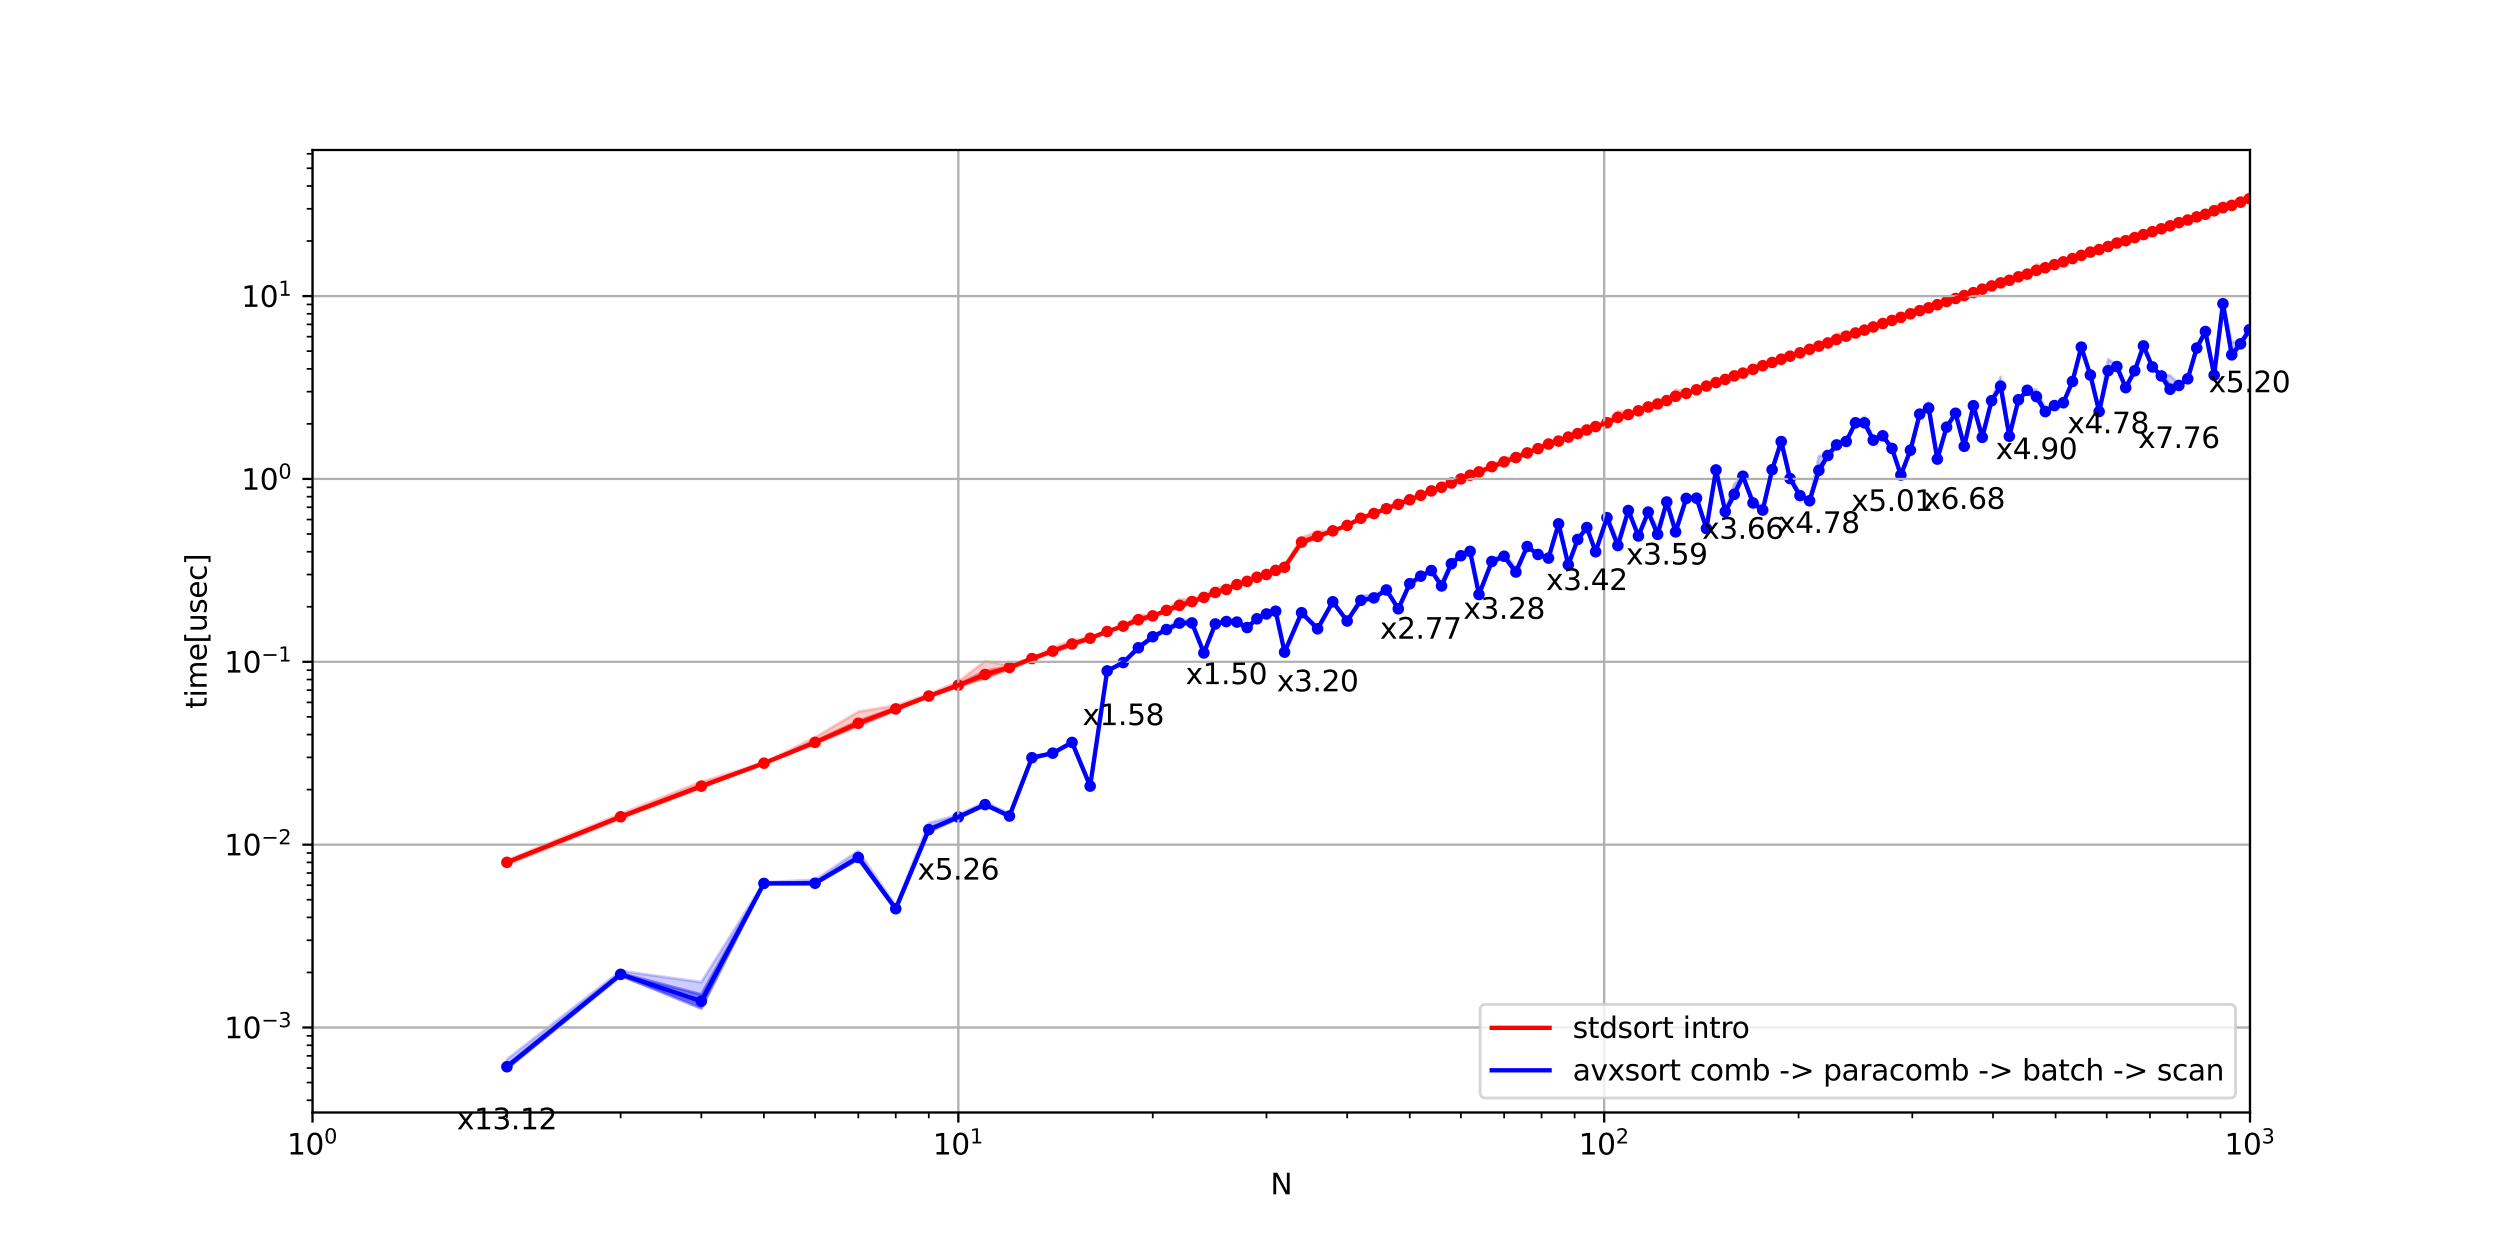 <?xml version="1.0" encoding="utf-8" standalone="no"?>
<!DOCTYPE svg PUBLIC "-//W3C//DTD SVG 1.1//EN"
  "http://www.w3.org/Graphics/SVG/1.1/DTD/svg11.dtd">
<svg xmlns:xlink="http://www.w3.org/1999/xlink" width="864pt" height="432pt" viewBox="0 0 864 432" xmlns="http://www.w3.org/2000/svg" version="1.1">
 <defs>
  <style type="text/css">*{stroke-linejoin: round; stroke-linecap: butt}</style>
 </defs>
 <g id="figure_1">
  <g id="patch_1">
   <path d="M 0 432 
L 864 432 
L 864 0 
L 0 0 
z
" style="fill: #ffffff"/>
  </g>
  <g id="axes_1">
   <g id="patch_2">
    <path d="M 108 384.48 
L 777.6 384.48 
L 777.6 51.84 
L 108 51.84 
z
" style="fill: #ffffff"/>
   </g>
   <g id="PathCollection_1">
    <defs>
     <path id="mdd86671421" d="M 0 1.5 
C 0.398 1.5 0.779 1.342 1.061 1.061 
C 1.342 0.779 1.5 0.398 1.5 0 
C 1.5 -0.398 1.342 -0.779 1.061 -1.061 
C 0.779 -1.342 0.398 -1.5 0 -1.5 
C -0.398 -1.5 -0.779 -1.342 -1.061 -1.061 
C -1.342 -0.779 -1.5 -0.398 -1.5 0 
C -1.5 0.398 -1.342 0.779 -1.061 1.061 
C -0.779 1.342 -0.398 1.5 0 1.5 
z
" style="stroke: #ff0000"/>
    </defs>
    <g clip-path="url(#p7abe3bfe3d)">
     <use xlink:href="#mdd86671421" x="175.19" y="298.025" style="fill: #ff0000; stroke: #ff0000"/>
     <use xlink:href="#mdd86671421" x="214.493" y="282.275" style="fill: #ff0000; stroke: #ff0000"/>
     <use xlink:href="#mdd86671421" x="242.38" y="271.693" style="fill: #ff0000; stroke: #ff0000"/>
     <use xlink:href="#mdd86671421" x="264.01" y="263.757" style="fill: #ff0000; stroke: #ff0000"/>
     <use xlink:href="#mdd86671421" x="281.683" y="256.561" style="fill: #ff0000; stroke: #ff0000"/>
     <use xlink:href="#mdd86671421" x="296.626" y="249.954" style="fill: #ff0000; stroke: #ff0000"/>
     <use xlink:href="#mdd86671421" x="309.57" y="244.991" style="fill: #ff0000; stroke: #ff0000"/>
     <use xlink:href="#mdd86671421" x="320.987" y="240.562" style="fill: #ff0000; stroke: #ff0000"/>
     <use xlink:href="#mdd86671421" x="331.2" y="236.818" style="fill: #ff0000; stroke: #ff0000"/>
     <use xlink:href="#mdd86671421" x="340.439" y="233.1" style="fill: #ff0000; stroke: #ff0000"/>
     <use xlink:href="#mdd86671421" x="348.873" y="230.684" style="fill: #ff0000; stroke: #ff0000"/>
     <use xlink:href="#mdd86671421" x="356.632" y="227.604" style="fill: #ff0000; stroke: #ff0000"/>
     <use xlink:href="#mdd86671421" x="363.816" y="225.026" style="fill: #ff0000; stroke: #ff0000"/>
     <use xlink:href="#mdd86671421" x="370.504" y="222.555" style="fill: #ff0000; stroke: #ff0000"/>
     <use xlink:href="#mdd86671421" x="376.76" y="220.573" style="fill: #ff0000; stroke: #ff0000"/>
     <use xlink:href="#mdd86671421" x="382.636" y="218.247" style="fill: #ff0000; stroke: #ff0000"/>
     <use xlink:href="#mdd86671421" x="388.177" y="216.392" style="fill: #ff0000; stroke: #ff0000"/>
     <use xlink:href="#mdd86671421" x="393.418" y="214.179" style="fill: #ff0000; stroke: #ff0000"/>
     <use xlink:href="#mdd86671421" x="398.39" y="212.844" style="fill: #ff0000; stroke: #ff0000"/>
     <use xlink:href="#mdd86671421" x="403.119" y="210.952" style="fill: #ff0000; stroke: #ff0000"/>
     <use xlink:href="#mdd86671421" x="407.629" y="209.23" style="fill: #ff0000; stroke: #ff0000"/>
     <use xlink:href="#mdd86671421" x="411.938" y="207.892" style="fill: #ff0000; stroke: #ff0000"/>
     <use xlink:href="#mdd86671421" x="416.063" y="206.468" style="fill: #ff0000; stroke: #ff0000"/>
     <use xlink:href="#mdd86671421" x="420.02" y="204.753" style="fill: #ff0000; stroke: #ff0000"/>
     <use xlink:href="#mdd86671421" x="423.822" y="203.704" style="fill: #ff0000; stroke: #ff0000"/>
     <use xlink:href="#mdd86671421" x="427.48" y="202.03" style="fill: #ff0000; stroke: #ff0000"/>
     <use xlink:href="#mdd86671421" x="431.006" y="200.918" style="fill: #ff0000; stroke: #ff0000"/>
     <use xlink:href="#mdd86671421" x="434.407" y="199.492" style="fill: #ff0000; stroke: #ff0000"/>
     <use xlink:href="#mdd86671421" x="437.693" y="198.541" style="fill: #ff0000; stroke: #ff0000"/>
     <use xlink:href="#mdd86671421" x="440.872" y="197.135" style="fill: #ff0000; stroke: #ff0000"/>
     <use xlink:href="#mdd86671421" x="443.949" y="196.039" style="fill: #ff0000; stroke: #ff0000"/>
     <use xlink:href="#mdd86671421" x="449.826" y="187.35" style="fill: #ff0000; stroke: #ff0000"/>
     <use xlink:href="#mdd86671421" x="455.367" y="185.383" style="fill: #ff0000; stroke: #ff0000"/>
     <use xlink:href="#mdd86671421" x="460.608" y="183.459" style="fill: #ff0000; stroke: #ff0000"/>
     <use xlink:href="#mdd86671421" x="465.58" y="181.581" style="fill: #ff0000; stroke: #ff0000"/>
     <use xlink:href="#mdd86671421" x="470.309" y="179.099" style="fill: #ff0000; stroke: #ff0000"/>
     <use xlink:href="#mdd86671421" x="474.819" y="177.474" style="fill: #ff0000; stroke: #ff0000"/>
     <use xlink:href="#mdd86671421" x="479.128" y="175.802" style="fill: #ff0000; stroke: #ff0000"/>
     <use xlink:href="#mdd86671421" x="483.253" y="174.313" style="fill: #ff0000; stroke: #ff0000"/>
     <use xlink:href="#mdd86671421" x="487.21" y="172.711" style="fill: #ff0000; stroke: #ff0000"/>
     <use xlink:href="#mdd86671421" x="491.012" y="171.166" style="fill: #ff0000; stroke: #ff0000"/>
     <use xlink:href="#mdd86671421" x="494.67" y="169.652" style="fill: #ff0000; stroke: #ff0000"/>
     <use xlink:href="#mdd86671421" x="498.196" y="168.409" style="fill: #ff0000; stroke: #ff0000"/>
     <use xlink:href="#mdd86671421" x="501.597" y="166.931" style="fill: #ff0000; stroke: #ff0000"/>
     <use xlink:href="#mdd86671421" x="504.883" y="165.506" style="fill: #ff0000; stroke: #ff0000"/>
     <use xlink:href="#mdd86671421" x="508.062" y="164.231" style="fill: #ff0000; stroke: #ff0000"/>
     <use xlink:href="#mdd86671421" x="511.139" y="163.08" style="fill: #ff0000; stroke: #ff0000"/>
     <use xlink:href="#mdd86671421" x="515.58" y="161.262" style="fill: #ff0000; stroke: #ff0000"/>
     <use xlink:href="#mdd86671421" x="519.826" y="159.609" style="fill: #ff0000; stroke: #ff0000"/>
     <use xlink:href="#mdd86671421" x="523.894" y="158.134" style="fill: #ff0000; stroke: #ff0000"/>
     <use xlink:href="#mdd86671421" x="527.798" y="156.529" style="fill: #ff0000; stroke: #ff0000"/>
     <use xlink:href="#mdd86671421" x="531.55" y="155.053" style="fill: #ff0000; stroke: #ff0000"/>
     <use xlink:href="#mdd86671421" x="535.163" y="153.466" style="fill: #ff0000; stroke: #ff0000"/>
     <use xlink:href="#mdd86671421" x="538.646" y="152.437" style="fill: #ff0000; stroke: #ff0000"/>
     <use xlink:href="#mdd86671421" x="542.009" y="151.06" style="fill: #ff0000; stroke: #ff0000"/>
     <use xlink:href="#mdd86671421" x="545.258" y="149.849" style="fill: #ff0000; stroke: #ff0000"/>
     <use xlink:href="#mdd86671421" x="548.402" y="148.593" style="fill: #ff0000; stroke: #ff0000"/>
     <use xlink:href="#mdd86671421" x="551.447" y="147.431" style="fill: #ff0000; stroke: #ff0000"/>
     <use xlink:href="#mdd86671421" x="555.365" y="146.097" style="fill: #ff0000; stroke: #ff0000"/>
     <use xlink:href="#mdd86671421" x="559.129" y="144.252" style="fill: #ff0000; stroke: #ff0000"/>
     <use xlink:href="#mdd86671421" x="562.754" y="143.272" style="fill: #ff0000; stroke: #ff0000"/>
     <use xlink:href="#mdd86671421" x="566.247" y="141.98" style="fill: #ff0000; stroke: #ff0000"/>
     <use xlink:href="#mdd86671421" x="569.619" y="140.661" style="fill: #ff0000; stroke: #ff0000"/>
     <use xlink:href="#mdd86671421" x="572.878" y="139.617" style="fill: #ff0000; stroke: #ff0000"/>
     <use xlink:href="#mdd86671421" x="576.03" y="138.44" style="fill: #ff0000; stroke: #ff0000"/>
     <use xlink:href="#mdd86671421" x="579.084" y="136.952" style="fill: #ff0000; stroke: #ff0000"/>
     <use xlink:href="#mdd86671421" x="582.77" y="135.951" style="fill: #ff0000; stroke: #ff0000"/>
     <use xlink:href="#mdd86671421" x="586.321" y="134.708" style="fill: #ff0000; stroke: #ff0000"/>
     <use xlink:href="#mdd86671421" x="589.747" y="133.426" style="fill: #ff0000; stroke: #ff0000"/>
     <use xlink:href="#mdd86671421" x="593.055" y="132.207" style="fill: #ff0000; stroke: #ff0000"/>
     <use xlink:href="#mdd86671421" x="596.255" y="131.13" style="fill: #ff0000; stroke: #ff0000"/>
     <use xlink:href="#mdd86671421" x="599.352" y="129.902" style="fill: #ff0000; stroke: #ff0000"/>
     <use xlink:href="#mdd86671421" x="602.353" y="128.939" style="fill: #ff0000; stroke: #ff0000"/>
     <use xlink:href="#mdd86671421" x="605.836" y="127.661" style="fill: #ff0000; stroke: #ff0000"/>
     <use xlink:href="#mdd86671421" x="609.198" y="126.394" style="fill: #ff0000; stroke: #ff0000"/>
     <use xlink:href="#mdd86671421" x="612.448" y="125.264" style="fill: #ff0000; stroke: #ff0000"/>
     <use xlink:href="#mdd86671421" x="615.592" y="124.162" style="fill: #ff0000; stroke: #ff0000"/>
     <use xlink:href="#mdd86671421" x="618.637" y="123.104" style="fill: #ff0000; stroke: #ff0000"/>
     <use xlink:href="#mdd86671421" x="622.073" y="121.942" style="fill: #ff0000; stroke: #ff0000"/>
     <use xlink:href="#mdd86671421" x="625.392" y="120.73" style="fill: #ff0000; stroke: #ff0000"/>
     <use xlink:href="#mdd86671421" x="628.6" y="119.621" style="fill: #ff0000; stroke: #ff0000"/>
     <use xlink:href="#mdd86671421" x="631.706" y="118.526" style="fill: #ff0000; stroke: #ff0000"/>
     <use xlink:href="#mdd86671421" x="634.715" y="117.334" style="fill: #ff0000; stroke: #ff0000"/>
     <use xlink:href="#mdd86671421" x="638.044" y="116.186" style="fill: #ff0000; stroke: #ff0000"/>
     <use xlink:href="#mdd86671421" x="641.262" y="115.08" style="fill: #ff0000; stroke: #ff0000"/>
     <use xlink:href="#mdd86671421" x="644.376" y="114.085" style="fill: #ff0000; stroke: #ff0000"/>
     <use xlink:href="#mdd86671421" x="647.394" y="112.997" style="fill: #ff0000; stroke: #ff0000"/>
     <use xlink:href="#mdd86671421" x="650.68" y="111.812" style="fill: #ff0000; stroke: #ff0000"/>
     <use xlink:href="#mdd86671421" x="653.859" y="110.738" style="fill: #ff0000; stroke: #ff0000"/>
     <use xlink:href="#mdd86671421" x="656.936" y="109.685" style="fill: #ff0000; stroke: #ff0000"/>
     <use xlink:href="#mdd86671421" x="660.245" y="108.449" style="fill: #ff0000; stroke: #ff0000"/>
     <use xlink:href="#mdd86671421" x="663.445" y="107.365" style="fill: #ff0000; stroke: #ff0000"/>
     <use xlink:href="#mdd86671421" x="666.542" y="106.386" style="fill: #ff0000; stroke: #ff0000"/>
     <use xlink:href="#mdd86671421" x="669.543" y="105.302" style="fill: #ff0000; stroke: #ff0000"/>
     <use xlink:href="#mdd86671421" x="672.741" y="104.183" style="fill: #ff0000; stroke: #ff0000"/>
     <use xlink:href="#mdd86671421" x="675.836" y="103.157" style="fill: #ff0000; stroke: #ff0000"/>
     <use xlink:href="#mdd86671421" x="678.836" y="102.13" style="fill: #ff0000; stroke: #ff0000"/>
     <use xlink:href="#mdd86671421" x="682.005" y="101.138" style="fill: #ff0000; stroke: #ff0000"/>
     <use xlink:href="#mdd86671421" x="685.075" y="99.929" style="fill: #ff0000; stroke: #ff0000"/>
     <use xlink:href="#mdd86671421" x="688.294" y="98.823" style="fill: #ff0000; stroke: #ff0000"/>
     <use xlink:href="#mdd86671421" x="691.409" y="97.76" style="fill: #ff0000; stroke: #ff0000"/>
     <use xlink:href="#mdd86671421" x="694.428" y="96.861" style="fill: #ff0000; stroke: #ff0000"/>
     <use xlink:href="#mdd86671421" x="697.577" y="95.665" style="fill: #ff0000; stroke: #ff0000"/>
     <use xlink:href="#mdd86671421" x="700.627" y="94.738" style="fill: #ff0000; stroke: #ff0000"/>
     <use xlink:href="#mdd86671421" x="703.792" y="93.443" style="fill: #ff0000; stroke: #ff0000"/>
     <use xlink:href="#mdd86671421" x="706.856" y="92.521" style="fill: #ff0000; stroke: #ff0000"/>
     <use xlink:href="#mdd86671421" x="710.022" y="91.462" style="fill: #ff0000; stroke: #ff0000"/>
     <use xlink:href="#mdd86671421" x="713.087" y="90.491" style="fill: #ff0000; stroke: #ff0000"/>
     <use xlink:href="#mdd86671421" x="716.241" y="89.355" style="fill: #ff0000; stroke: #ff0000"/>
     <use xlink:href="#mdd86671421" x="719.296" y="88.263" style="fill: #ff0000; stroke: #ff0000"/>
     <use xlink:href="#mdd86671421" x="722.429" y="87.127" style="fill: #ff0000; stroke: #ff0000"/>
     <use xlink:href="#mdd86671421" x="725.463" y="86.254" style="fill: #ff0000; stroke: #ff0000"/>
     <use xlink:href="#mdd86671421" x="728.567" y="85.203" style="fill: #ff0000; stroke: #ff0000"/>
     <use xlink:href="#mdd86671421" x="731.574" y="84.001" style="fill: #ff0000; stroke: #ff0000"/>
     <use xlink:href="#mdd86671421" x="734.642" y="83.195" style="fill: #ff0000; stroke: #ff0000"/>
     <use xlink:href="#mdd86671421" x="737.762" y="82.114" style="fill: #ff0000; stroke: #ff0000"/>
     <use xlink:href="#mdd86671421" x="740.785" y="81.066" style="fill: #ff0000; stroke: #ff0000"/>
     <use xlink:href="#mdd86671421" x="743.853" y="80.058" style="fill: #ff0000; stroke: #ff0000"/>
     <use xlink:href="#mdd86671421" x="746.961" y="79.069" style="fill: #ff0000; stroke: #ff0000"/>
     <use xlink:href="#mdd86671421" x="749.972" y="78.055" style="fill: #ff0000; stroke: #ff0000"/>
     <use xlink:href="#mdd86671421" x="753.017" y="76.964" style="fill: #ff0000; stroke: #ff0000"/>
     <use xlink:href="#mdd86671421" x="756.091" y="76.031" style="fill: #ff0000; stroke: #ff0000"/>
     <use xlink:href="#mdd86671421" x="759.187" y="74.963" style="fill: #ff0000; stroke: #ff0000"/>
     <use xlink:href="#mdd86671421" x="762.188" y="74.05" style="fill: #ff0000; stroke: #ff0000"/>
     <use xlink:href="#mdd86671421" x="765.209" y="72.838" style="fill: #ff0000; stroke: #ff0000"/>
     <use xlink:href="#mdd86671421" x="768.245" y="71.775" style="fill: #ff0000; stroke: #ff0000"/>
     <use xlink:href="#mdd86671421" x="771.292" y="70.984" style="fill: #ff0000; stroke: #ff0000"/>
     <use xlink:href="#mdd86671421" x="774.347" y="69.865" style="fill: #ff0000; stroke: #ff0000"/>
     <use xlink:href="#mdd86671421" x="777.406" y="68.675" style="fill: #ff0000; stroke: #ff0000"/>
    </g>
   </g>
   <g id="PolyCollection_1">
    <defs>
     <path id="m7e65db58f4" d="M 175.19 -134.345 
L 175.19 -133.6 
L 214.493 -149.422 
L 242.38 -159.916 
L 264.01 -168.158 
L 281.683 -175.004 
L 296.626 -181.178 
L 309.57 -186.624 
L 320.987 -191.238 
L 331.2 -194.836 
L 340.439 -197.629 
L 348.873 -200.964 
L 356.632 -204.175 
L 363.816 -206.706 
L 370.504 -209.051 
L 376.76 -211.283 
L 382.636 -213.678 
L 388.177 -215.567 
L 393.418 -217.159 
L 398.39 -219.016 
L 403.119 -220.919 
L 407.629 -222.014 
L 411.938 -223.778 
L 416.063 -225.276 
L 420.02 -226.93 
L 423.822 -227.917 
L 427.48 -229.611 
L 431.006 -230.872 
L 434.407 -232.45 
L 437.693 -233.209 
L 440.872 -234.685 
L 443.949 -235.842 
L 449.826 -244.24 
L 455.367 -246.11 
L 460.608 -248.474 
L 465.58 -250.349 
L 470.309 -252.71 
L 474.819 -254.373 
L 479.128 -256.088 
L 483.253 -257.315 
L 487.21 -259.083 
L 491.012 -260.684 
L 494.67 -262.128 
L 498.196 -263.243 
L 501.597 -264.688 
L 504.883 -266.413 
L 508.062 -267.574 
L 511.139 -268.679 
L 515.58 -270.54 
L 519.826 -272.026 
L 523.894 -273.563 
L 527.798 -275.176 
L 531.55 -276.891 
L 535.163 -278.049 
L 538.646 -279.374 
L 542.009 -280.87 
L 545.258 -281.797 
L 548.402 -283.134 
L 551.447 -284.393 
L 555.365 -285.72 
L 559.129 -286.854 
L 562.754 -288.475 
L 566.247 -289.928 
L 569.619 -290.927 
L 572.878 -292.193 
L 576.03 -293.452 
L 579.084 -294.233 
L 582.77 -295.832 
L 586.321 -297.194 
L 589.747 -298.411 
L 593.055 -299.712 
L 596.255 -300.677 
L 599.352 -301.669 
L 602.353 -302.879 
L 605.836 -304.011 
L 609.198 -305.26 
L 612.448 -306.646 
L 615.592 -307.33 
L 618.637 -308.71 
L 622.073 -309.896 
L 625.392 -310.954 
L 628.6 -312.165 
L 631.706 -313.337 
L 634.715 -314.089 
L 638.044 -315.403 
L 641.262 -316.782 
L 644.376 -317.707 
L 647.394 -318.873 
L 650.68 -320.097 
L 653.859 -321.108 
L 656.936 -321.917 
L 660.245 -323.204 
L 663.445 -324.248 
L 666.542 -325.32 
L 669.543 -326.542 
L 672.741 -327.615 
L 675.836 -328.723 
L 678.836 -329.634 
L 682.005 -330.672 
L 685.075 -331.657 
L 688.294 -332.949 
L 691.409 -333.85 
L 694.428 -334.866 
L 697.577 -336.201 
L 700.627 -337.019 
L 703.792 -337.926 
L 706.856 -339.329 
L 710.022 -340.377 
L 713.087 -341.287 
L 716.241 -342.569 
L 719.296 -343.505 
L 722.429 -344.42 
L 725.463 -345.6 
L 728.567 -346.598 
L 731.574 -347.434 
L 734.642 -348.44 
L 737.762 -349.578 
L 740.785 -350.565 
L 743.853 -351.868 
L 746.961 -352.756 
L 749.972 -353.601 
L 753.017 -354.85 
L 756.091 -355.855 
L 759.187 -356.732 
L 762.188 -357.781 
L 765.209 -358.815 
L 768.245 -359.616 
L 771.292 -360.762 
L 774.347 -361.74 
L 777.406 -362.715 
L 777.406 -363.922 
L 777.406 -363.922 
L 774.347 -362.524 
L 771.292 -361.268 
L 768.245 -360.821 
L 765.209 -359.506 
L 762.188 -358.118 
L 759.187 -357.339 
L 756.091 -356.083 
L 753.017 -355.221 
L 749.972 -354.285 
L 746.961 -353.105 
L 743.853 -352.015 
L 740.785 -351.298 
L 737.762 -350.191 
L 734.642 -349.165 
L 731.574 -348.553 
L 728.567 -346.995 
L 725.463 -345.892 
L 722.429 -345.32 
L 719.296 -343.967 
L 716.241 -342.721 
L 713.087 -341.729 
L 710.022 -340.699 
L 706.856 -339.628 
L 703.792 -339.175 
L 700.627 -337.504 
L 697.577 -336.468 
L 694.428 -335.409 
L 691.409 -334.625 
L 688.294 -333.404 
L 685.075 -332.478 
L 682.005 -331.051 
L 678.836 -330.103 
L 675.836 -328.962 
L 672.741 -328.017 
L 669.543 -326.853 
L 666.542 -325.905 
L 663.445 -325.017 
L 660.245 -323.893 
L 656.936 -322.708 
L 653.859 -321.414 
L 650.68 -320.279 
L 647.394 -319.131 
L 644.376 -318.121 
L 641.262 -317.057 
L 638.044 -316.219 
L 634.715 -315.231 
L 631.706 -313.611 
L 628.6 -312.591 
L 625.392 -311.583 
L 622.073 -310.22 
L 618.637 -309.081 
L 615.592 -308.336 
L 612.448 -306.826 
L 609.198 -305.948 
L 605.836 -304.664 
L 602.353 -303.242 
L 599.352 -302.521 
L 596.255 -301.061 
L 593.055 -299.874 
L 589.747 -298.736 
L 586.321 -297.389 
L 582.77 -296.264 
L 579.084 -295.839 
L 576.03 -293.667 
L 572.878 -292.571 
L 569.619 -291.745 
L 566.247 -290.112 
L 562.754 -288.98 
L 559.129 -288.613 
L 555.365 -286.085 
L 551.447 -284.744 
L 548.402 -283.677 
L 545.258 -282.501 
L 542.009 -281.01 
L 538.646 -279.751 
L 535.163 -279.01 
L 531.55 -277.004 
L 527.798 -275.763 
L 523.894 -274.166 
L 519.826 -272.751 
L 515.58 -270.935 
L 511.139 -269.159 
L 508.062 -267.962 
L 504.883 -266.574 
L 501.597 -265.446 
L 498.196 -263.935 
L 494.67 -262.567 
L 491.012 -260.984 
L 487.21 -259.494 
L 483.253 -258.053 
L 479.128 -256.308 
L 474.819 -254.679 
L 470.309 -253.091 
L 465.58 -250.489 
L 460.608 -248.608 
L 455.367 -247.115 
L 449.826 -245.054 
L 443.949 -236.079 
L 440.872 -235.045 
L 437.693 -233.707 
L 434.407 -232.567 
L 431.006 -231.291 
L 427.48 -230.325 
L 423.822 -228.671 
L 420.02 -227.561 
L 416.063 -225.785 
L 411.938 -224.434 
L 407.629 -223.506 
L 403.119 -221.177 
L 398.39 -219.296 
L 393.418 -218.468 
L 388.177 -215.649 
L 382.636 -213.827 
L 376.76 -211.57 
L 370.504 -209.833 
L 363.816 -207.24 
L 356.632 -204.614 
L 348.873 -201.663 
L 340.439 -200.114 
L 331.2 -195.523 
L 320.987 -191.637 
L 309.57 -187.389 
L 296.626 -182.887 
L 281.683 -175.868 
L 264.01 -168.327 
L 242.38 -160.692 
L 214.493 -150.025 
L 175.19 -134.345 
z
" style="stroke: #ff0000; stroke-opacity: 0.4"/>
    </defs>
    <g clip-path="url(#p7abe3bfe3d)">
     <use xlink:href="#m7e65db58f4" x="0" y="432" style="fill: #ff0000; fill-opacity: 0.4; stroke: #ff0000; stroke-opacity: 0.4"/>
    </g>
   </g>
   <g id="PolyCollection_2">
    <defs>
     <path id="m9f5f1e40dc" d="M 175.19 -134.706 
L 175.19 -133.214 
L 214.493 -149.06 
L 242.38 -159.747 
L 264.01 -168.111 
L 281.683 -175.139 
L 296.626 -181.405 
L 309.57 -186.442 
L 320.987 -191.107 
L 331.2 -194.541 
L 340.439 -197.957 
L 348.873 -200.736 
L 356.632 -203.84 
L 363.816 -206.419 
L 370.504 -208.738 
L 376.76 -210.81 
L 382.636 -213.659 
L 388.177 -215.537 
L 393.418 -216.959 
L 398.39 -218.531 
L 403.119 -220.663 
L 407.629 -221.894 
L 411.938 -223.554 
L 416.063 -224.888 
L 420.02 -227.102 
L 423.822 -227.752 
L 427.48 -229.302 
L 431.006 -230.386 
L 434.407 -232.436 
L 437.693 -232.93 
L 440.872 -234.321 
L 443.949 -235.884 
L 449.826 -243.998 
L 455.367 -245.928 
L 460.608 -248.453 
L 465.58 -250.294 
L 470.309 -252.397 
L 474.819 -254.014 
L 479.128 -256.044 
L 483.253 -257.058 
L 487.21 -258.665 
L 491.012 -260.36 
L 494.67 -261.83 
L 498.196 -263.127 
L 501.597 -264.554 
L 504.883 -266.392 
L 508.062 -267.51 
L 511.139 -268.325 
L 515.58 -270.144 
L 519.826 -271.79 
L 523.894 -273.347 
L 527.798 -274.854 
L 531.55 -276.854 
L 535.163 -277.946 
L 538.646 -279.111 
L 542.009 -280.841 
L 545.258 -281.514 
L 548.402 -282.978 
L 551.447 -284.42 
L 555.365 -285.416 
L 559.129 -286.876 
L 562.754 -288.305 
L 566.247 -289.851 
L 569.619 -290.696 
L 572.878 -291.89 
L 576.03 -293.08 
L 579.084 -294.191 
L 582.77 -295.54 
L 586.321 -297.051 
L 589.747 -298.031 
L 593.055 -299.692 
L 596.255 -300.385 
L 599.352 -301.571 
L 602.353 -302.562 
L 605.836 -303.751 
L 609.198 -305.071 
L 612.448 -306.647 
L 615.592 -307.158 
L 618.637 -308.343 
L 622.073 -309.516 
L 625.392 -310.87 
L 628.6 -311.866 
L 631.706 -313.079 
L 634.715 -313.964 
L 638.044 -315.226 
L 641.262 -316.805 
L 644.376 -317.441 
L 647.394 -318.642 
L 650.68 -320.034 
L 653.859 -320.975 
L 656.936 -321.695 
L 660.245 -322.846 
L 663.445 -324.051 
L 666.542 -325.115 
L 669.543 -326.225 
L 672.741 -327.384 
L 675.836 -328.582 
L 678.836 -329.391 
L 682.005 -330.435 
L 685.075 -331.496 
L 688.294 -332.714 
L 691.409 -333.766 
L 694.428 -334.679 
L 697.577 -336.237 
L 700.627 -336.806 
L 703.792 -337.819 
L 706.856 -338.976 
L 710.022 -340.125 
L 713.087 -340.967 
L 716.241 -342.522 
L 719.296 -343.436 
L 722.429 -344.167 
L 725.463 -345.178 
L 728.567 -346.22 
L 731.574 -347.323 
L 734.642 -348.266 
L 737.762 -349.373 
L 740.785 -350.352 
L 743.853 -351.843 
L 746.961 -352.467 
L 749.972 -353.367 
L 753.017 -354.872 
L 756.091 -355.651 
L 759.187 -356.533 
L 762.188 -357.582 
L 765.209 -358.934 
L 768.245 -359.558 
L 771.292 -360.533 
L 774.347 -361.603 
L 777.406 -362.58 
L 777.406 -365.04 
L 777.406 -365.04 
L 774.347 -363.544 
L 771.292 -361.807 
L 768.245 -362.198 
L 765.209 -360.482 
L 762.188 -358.167 
L 759.187 -358.071 
L 756.091 -356.173 
L 753.017 -355.682 
L 749.972 -355.15 
L 746.961 -353.327 
L 743.853 -352.101 
L 740.785 -352.1 
L 737.762 -350.963 
L 734.642 -350.305 
L 731.574 -349.244 
L 728.567 -347.333 
L 725.463 -346.093 
L 722.429 -346.027 
L 719.296 -344.608 
L 716.241 -342.865 
L 713.087 -342.069 
L 710.022 -340.974 
L 706.856 -339.849 
L 703.792 -340.728 
L 700.627 -337.806 
L 697.577 -336.938 
L 694.428 -335.949 
L 691.409 -335.617 
L 688.294 -333.781 
L 685.075 -333.238 
L 682.005 -331.133 
L 678.836 -330.751 
L 675.836 -329.293 
L 672.741 -328.595 
L 669.543 -327.067 
L 666.542 -326.522 
L 663.445 -325.912 
L 660.245 -324.537 
L 656.936 -323.11 
L 653.859 -321.91 
L 650.68 -320.529 
L 647.394 -319.322 
L 644.376 -318.541 
L 641.262 -317.545 
L 638.044 -317.076 
L 634.715 -316.731 
L 631.706 -313.876 
L 628.6 -312.771 
L 625.392 -312.363 
L 622.073 -310.228 
L 618.637 -309.439 
L 615.592 -309.478 
L 612.448 -306.995 
L 609.198 -307.148 
L 605.836 -305.357 
L 602.353 -303.451 
L 599.352 -303.441 
L 596.255 -301.253 
L 593.055 -300.052 
L 589.747 -298.954 
L 586.321 -297.648 
L 582.77 -296.594 
L 579.084 -297.368 
L 576.03 -293.698 
L 572.878 -292.617 
L 569.619 -292.685 
L 566.247 -290.32 
L 562.754 -289.746 
L 559.129 -289.855 
L 555.365 -286.312 
L 551.447 -285.356 
L 548.402 -284.309 
L 545.258 -283.31 
L 542.009 -281.104 
L 538.646 -279.841 
L 535.163 -279.891 
L 531.55 -277.105 
L 527.798 -276.466 
L 523.894 -274.809 
L 519.826 -273.43 
L 515.58 -271.383 
L 511.139 -269.444 
L 508.062 -268.575 
L 504.883 -266.741 
L 501.597 -266.522 
L 498.196 -264.766 
L 494.67 -262.974 
L 491.012 -261.156 
L 487.21 -260.026 
L 483.253 -258.824 
L 479.128 -256.492 
L 474.819 -254.746 
L 470.309 -253.283 
L 465.58 -250.555 
L 460.608 -248.693 
L 455.367 -248.342 
L 449.826 -246.18 
L 443.949 -236.532 
L 440.872 -235.193 
L 437.693 -233.749 
L 434.407 -232.655 
L 431.006 -231.686 
L 427.48 -230.994 
L 423.822 -229.474 
L 420.02 -228.663 
L 416.063 -226.241 
L 411.938 -224.986 
L 407.629 -224.848 
L 403.119 -221.402 
L 398.39 -219.323 
L 393.418 -219.491 
L 388.177 -215.719 
L 382.636 -213.914 
L 376.76 -211.73 
L 370.504 -210.644 
L 363.816 -208.146 
L 356.632 -204.674 
L 348.873 -202.068 
L 340.439 -203.476 
L 331.2 -196.437 
L 320.987 -192.145 
L 309.57 -188.161 
L 296.626 -186.069 
L 281.683 -177.142 
L 264.01 -168.455 
L 242.38 -161.85 
L 214.493 -150.772 
L 175.19 -134.706 
z
" style="stroke: #ff0000; stroke-opacity: 0.2"/>
    </defs>
    <g clip-path="url(#p7abe3bfe3d)">
     <use xlink:href="#m9f5f1e40dc" x="0" y="432" style="fill: #ff0000; fill-opacity: 0.2; stroke: #ff0000; stroke-opacity: 0.2"/>
    </g>
   </g>
   <g id="PathCollection_2">
    <defs>
     <path id="m03f85dd208" d="M 0 1.5 
C 0.398 1.5 0.779 1.342 1.061 1.061 
C 1.342 0.779 1.5 0.398 1.5 0 
C 1.5 -0.398 1.342 -0.779 1.061 -1.061 
C 0.779 -1.342 0.398 -1.5 0 -1.5 
C -0.398 -1.5 -0.779 -1.342 -1.061 -1.061 
C -1.342 -0.779 -1.5 -0.398 -1.5 0 
C -1.5 0.398 -1.342 0.779 -1.061 1.061 
C -0.779 1.342 -0.398 1.5 0 1.5 
z
" style="stroke: #0000ff"/>
    </defs>
    <g clip-path="url(#p7abe3bfe3d)">
     <use xlink:href="#m03f85dd208" x="175.19" y="368.669" style="fill: #0000ff; stroke: #0000ff"/>
     <use xlink:href="#m03f85dd208" x="214.493" y="336.728" style="fill: #0000ff; stroke: #0000ff"/>
     <use xlink:href="#m03f85dd208" x="242.38" y="346.016" style="fill: #0000ff; stroke: #0000ff"/>
     <use xlink:href="#m03f85dd208" x="264.01" y="305.314" style="fill: #0000ff; stroke: #0000ff"/>
     <use xlink:href="#m03f85dd208" x="281.683" y="305.242" style="fill: #0000ff; stroke: #0000ff"/>
     <use xlink:href="#m03f85dd208" x="296.626" y="296.348" style="fill: #0000ff; stroke: #0000ff"/>
     <use xlink:href="#m03f85dd208" x="309.57" y="314.062" style="fill: #0000ff; stroke: #0000ff"/>
     <use xlink:href="#m03f85dd208" x="320.987" y="286.714" style="fill: #0000ff; stroke: #0000ff"/>
     <use xlink:href="#m03f85dd208" x="331.2" y="282.363" style="fill: #0000ff; stroke: #0000ff"/>
     <use xlink:href="#m03f85dd208" x="340.439" y="278.081" style="fill: #0000ff; stroke: #0000ff"/>
     <use xlink:href="#m03f85dd208" x="348.873" y="282.027" style="fill: #0000ff; stroke: #0000ff"/>
     <use xlink:href="#m03f85dd208" x="356.632" y="261.865" style="fill: #0000ff; stroke: #0000ff"/>
     <use xlink:href="#m03f85dd208" x="363.816" y="260.286" style="fill: #0000ff; stroke: #0000ff"/>
     <use xlink:href="#m03f85dd208" x="370.504" y="256.577" style="fill: #0000ff; stroke: #0000ff"/>
     <use xlink:href="#m03f85dd208" x="376.76" y="271.674" style="fill: #0000ff; stroke: #0000ff"/>
     <use xlink:href="#m03f85dd208" x="382.636" y="231.869" style="fill: #0000ff; stroke: #0000ff"/>
     <use xlink:href="#m03f85dd208" x="388.177" y="228.984" style="fill: #0000ff; stroke: #0000ff"/>
     <use xlink:href="#m03f85dd208" x="393.418" y="223.868" style="fill: #0000ff; stroke: #0000ff"/>
     <use xlink:href="#m03f85dd208" x="398.39" y="220.057" style="fill: #0000ff; stroke: #0000ff"/>
     <use xlink:href="#m03f85dd208" x="403.119" y="217.568" style="fill: #0000ff; stroke: #0000ff"/>
     <use xlink:href="#m03f85dd208" x="407.629" y="215.345" style="fill: #0000ff; stroke: #0000ff"/>
     <use xlink:href="#m03f85dd208" x="411.938" y="215.282" style="fill: #0000ff; stroke: #0000ff"/>
     <use xlink:href="#m03f85dd208" x="416.063" y="225.664" style="fill: #0000ff; stroke: #0000ff"/>
     <use xlink:href="#m03f85dd208" x="420.02" y="215.64" style="fill: #0000ff; stroke: #0000ff"/>
     <use xlink:href="#m03f85dd208" x="423.822" y="214.827" style="fill: #0000ff; stroke: #0000ff"/>
     <use xlink:href="#m03f85dd208" x="427.48" y="214.99" style="fill: #0000ff; stroke: #0000ff"/>
     <use xlink:href="#m03f85dd208" x="431.006" y="216.883" style="fill: #0000ff; stroke: #0000ff"/>
     <use xlink:href="#m03f85dd208" x="434.407" y="213.856" style="fill: #0000ff; stroke: #0000ff"/>
     <use xlink:href="#m03f85dd208" x="437.693" y="212.189" style="fill: #0000ff; stroke: #0000ff"/>
     <use xlink:href="#m03f85dd208" x="440.872" y="211.231" style="fill: #0000ff; stroke: #0000ff"/>
     <use xlink:href="#m03f85dd208" x="443.949" y="225.39" style="fill: #0000ff; stroke: #0000ff"/>
     <use xlink:href="#m03f85dd208" x="449.826" y="211.757" style="fill: #0000ff; stroke: #0000ff"/>
     <use xlink:href="#m03f85dd208" x="455.367" y="217.312" style="fill: #0000ff; stroke: #0000ff"/>
     <use xlink:href="#m03f85dd208" x="460.608" y="207.979" style="fill: #0000ff; stroke: #0000ff"/>
     <use xlink:href="#m03f85dd208" x="465.58" y="214.621" style="fill: #0000ff; stroke: #0000ff"/>
     <use xlink:href="#m03f85dd208" x="470.309" y="207.484" style="fill: #0000ff; stroke: #0000ff"/>
     <use xlink:href="#m03f85dd208" x="474.819" y="206.633" style="fill: #0000ff; stroke: #0000ff"/>
     <use xlink:href="#m03f85dd208" x="479.128" y="203.892" style="fill: #0000ff; stroke: #0000ff"/>
     <use xlink:href="#m03f85dd208" x="483.253" y="210.395" style="fill: #0000ff; stroke: #0000ff"/>
     <use xlink:href="#m03f85dd208" x="487.21" y="201.728" style="fill: #0000ff; stroke: #0000ff"/>
     <use xlink:href="#m03f85dd208" x="491.012" y="199.12" style="fill: #0000ff; stroke: #0000ff"/>
     <use xlink:href="#m03f85dd208" x="494.67" y="197.177" style="fill: #0000ff; stroke: #0000ff"/>
     <use xlink:href="#m03f85dd208" x="498.196" y="202.503" style="fill: #0000ff; stroke: #0000ff"/>
     <use xlink:href="#m03f85dd208" x="501.597" y="194.838" style="fill: #0000ff; stroke: #0000ff"/>
     <use xlink:href="#m03f85dd208" x="504.883" y="192.058" style="fill: #0000ff; stroke: #0000ff"/>
     <use xlink:href="#m03f85dd208" x="508.062" y="190.553" style="fill: #0000ff; stroke: #0000ff"/>
     <use xlink:href="#m03f85dd208" x="511.139" y="205.466" style="fill: #0000ff; stroke: #0000ff"/>
     <use xlink:href="#m03f85dd208" x="515.58" y="194.043" style="fill: #0000ff; stroke: #0000ff"/>
     <use xlink:href="#m03f85dd208" x="519.826" y="192.241" style="fill: #0000ff; stroke: #0000ff"/>
     <use xlink:href="#m03f85dd208" x="523.894" y="197.699" style="fill: #0000ff; stroke: #0000ff"/>
     <use xlink:href="#m03f85dd208" x="527.798" y="188.876" style="fill: #0000ff; stroke: #0000ff"/>
     <use xlink:href="#m03f85dd208" x="531.55" y="191.625" style="fill: #0000ff; stroke: #0000ff"/>
     <use xlink:href="#m03f85dd208" x="535.163" y="192.882" style="fill: #0000ff; stroke: #0000ff"/>
     <use xlink:href="#m03f85dd208" x="538.646" y="181.039" style="fill: #0000ff; stroke: #0000ff"/>
     <use xlink:href="#m03f85dd208" x="542.009" y="195.218" style="fill: #0000ff; stroke: #0000ff"/>
     <use xlink:href="#m03f85dd208" x="545.258" y="186.44" style="fill: #0000ff; stroke: #0000ff"/>
     <use xlink:href="#m03f85dd208" x="548.402" y="182.317" style="fill: #0000ff; stroke: #0000ff"/>
     <use xlink:href="#m03f85dd208" x="551.447" y="190.681" style="fill: #0000ff; stroke: #0000ff"/>
     <use xlink:href="#m03f85dd208" x="555.365" y="178.903" style="fill: #0000ff; stroke: #0000ff"/>
     <use xlink:href="#m03f85dd208" x="559.129" y="188.535" style="fill: #0000ff; stroke: #0000ff"/>
     <use xlink:href="#m03f85dd208" x="562.754" y="176.439" style="fill: #0000ff; stroke: #0000ff"/>
     <use xlink:href="#m03f85dd208" x="566.247" y="185.241" style="fill: #0000ff; stroke: #0000ff"/>
     <use xlink:href="#m03f85dd208" x="569.619" y="176.965" style="fill: #0000ff; stroke: #0000ff"/>
     <use xlink:href="#m03f85dd208" x="572.878" y="184.658" style="fill: #0000ff; stroke: #0000ff"/>
     <use xlink:href="#m03f85dd208" x="576.03" y="173.483" style="fill: #0000ff; stroke: #0000ff"/>
     <use xlink:href="#m03f85dd208" x="579.084" y="183.817" style="fill: #0000ff; stroke: #0000ff"/>
     <use xlink:href="#m03f85dd208" x="582.77" y="172.253" style="fill: #0000ff; stroke: #0000ff"/>
     <use xlink:href="#m03f85dd208" x="586.321" y="172.17" style="fill: #0000ff; stroke: #0000ff"/>
     <use xlink:href="#m03f85dd208" x="589.747" y="182.668" style="fill: #0000ff; stroke: #0000ff"/>
     <use xlink:href="#m03f85dd208" x="593.055" y="162.407" style="fill: #0000ff; stroke: #0000ff"/>
     <use xlink:href="#m03f85dd208" x="596.255" y="176.818" style="fill: #0000ff; stroke: #0000ff"/>
     <use xlink:href="#m03f85dd208" x="599.352" y="170.838" style="fill: #0000ff; stroke: #0000ff"/>
     <use xlink:href="#m03f85dd208" x="602.353" y="164.582" style="fill: #0000ff; stroke: #0000ff"/>
     <use xlink:href="#m03f85dd208" x="605.836" y="173.818" style="fill: #0000ff; stroke: #0000ff"/>
     <use xlink:href="#m03f85dd208" x="609.198" y="176.283" style="fill: #0000ff; stroke: #0000ff"/>
     <use xlink:href="#m03f85dd208" x="612.448" y="162.329" style="fill: #0000ff; stroke: #0000ff"/>
     <use xlink:href="#m03f85dd208" x="615.592" y="152.603" style="fill: #0000ff; stroke: #0000ff"/>
     <use xlink:href="#m03f85dd208" x="618.637" y="165.389" style="fill: #0000ff; stroke: #0000ff"/>
     <use xlink:href="#m03f85dd208" x="622.073" y="171.285" style="fill: #0000ff; stroke: #0000ff"/>
     <use xlink:href="#m03f85dd208" x="625.392" y="173.065" style="fill: #0000ff; stroke: #0000ff"/>
     <use xlink:href="#m03f85dd208" x="628.6" y="162.573" style="fill: #0000ff; stroke: #0000ff"/>
     <use xlink:href="#m03f85dd208" x="631.706" y="157.414" style="fill: #0000ff; stroke: #0000ff"/>
     <use xlink:href="#m03f85dd208" x="634.715" y="153.763" style="fill: #0000ff; stroke: #0000ff"/>
     <use xlink:href="#m03f85dd208" x="638.044" y="152.565" style="fill: #0000ff; stroke: #0000ff"/>
     <use xlink:href="#m03f85dd208" x="641.262" y="146.119" style="fill: #0000ff; stroke: #0000ff"/>
     <use xlink:href="#m03f85dd208" x="644.376" y="146.137" style="fill: #0000ff; stroke: #0000ff"/>
     <use xlink:href="#m03f85dd208" x="647.394" y="152.129" style="fill: #0000ff; stroke: #0000ff"/>
     <use xlink:href="#m03f85dd208" x="650.68" y="150.618" style="fill: #0000ff; stroke: #0000ff"/>
     <use xlink:href="#m03f85dd208" x="653.859" y="154.971" style="fill: #0000ff; stroke: #0000ff"/>
     <use xlink:href="#m03f85dd208" x="656.936" y="164.166" style="fill: #0000ff; stroke: #0000ff"/>
     <use xlink:href="#m03f85dd208" x="660.245" y="155.583" style="fill: #0000ff; stroke: #0000ff"/>
     <use xlink:href="#m03f85dd208" x="663.445" y="143.122" style="fill: #0000ff; stroke: #0000ff"/>
     <use xlink:href="#m03f85dd208" x="666.542" y="141.028" style="fill: #0000ff; stroke: #0000ff"/>
     <use xlink:href="#m03f85dd208" x="669.543" y="158.671" style="fill: #0000ff; stroke: #0000ff"/>
     <use xlink:href="#m03f85dd208" x="672.741" y="147.621" style="fill: #0000ff; stroke: #0000ff"/>
     <use xlink:href="#m03f85dd208" x="675.836" y="142.825" style="fill: #0000ff; stroke: #0000ff"/>
     <use xlink:href="#m03f85dd208" x="678.836" y="154.238" style="fill: #0000ff; stroke: #0000ff"/>
     <use xlink:href="#m03f85dd208" x="682.005" y="140.21" style="fill: #0000ff; stroke: #0000ff"/>
     <use xlink:href="#m03f85dd208" x="685.075" y="151.145" style="fill: #0000ff; stroke: #0000ff"/>
     <use xlink:href="#m03f85dd208" x="688.294" y="138.49" style="fill: #0000ff; stroke: #0000ff"/>
     <use xlink:href="#m03f85dd208" x="691.409" y="133.47" style="fill: #0000ff; stroke: #0000ff"/>
     <use xlink:href="#m03f85dd208" x="694.428" y="150.773" style="fill: #0000ff; stroke: #0000ff"/>
     <use xlink:href="#m03f85dd208" x="697.577" y="138.157" style="fill: #0000ff; stroke: #0000ff"/>
     <use xlink:href="#m03f85dd208" x="700.627" y="134.882" style="fill: #0000ff; stroke: #0000ff"/>
     <use xlink:href="#m03f85dd208" x="703.792" y="137.063" style="fill: #0000ff; stroke: #0000ff"/>
     <use xlink:href="#m03f85dd208" x="706.856" y="142.247" style="fill: #0000ff; stroke: #0000ff"/>
     <use xlink:href="#m03f85dd208" x="710.022" y="140.164" style="fill: #0000ff; stroke: #0000ff"/>
     <use xlink:href="#m03f85dd208" x="713.087" y="139.188" style="fill: #0000ff; stroke: #0000ff"/>
     <use xlink:href="#m03f85dd208" x="716.241" y="131.848" style="fill: #0000ff; stroke: #0000ff"/>
     <use xlink:href="#m03f85dd208" x="719.296" y="119.97" style="fill: #0000ff; stroke: #0000ff"/>
     <use xlink:href="#m03f85dd208" x="722.429" y="129.619" style="fill: #0000ff; stroke: #0000ff"/>
     <use xlink:href="#m03f85dd208" x="725.463" y="142.228" style="fill: #0000ff; stroke: #0000ff"/>
     <use xlink:href="#m03f85dd208" x="728.567" y="128.122" style="fill: #0000ff; stroke: #0000ff"/>
     <use xlink:href="#m03f85dd208" x="731.574" y="126.677" style="fill: #0000ff; stroke: #0000ff"/>
     <use xlink:href="#m03f85dd208" x="734.642" y="133.966" style="fill: #0000ff; stroke: #0000ff"/>
     <use xlink:href="#m03f85dd208" x="737.762" y="128.137" style="fill: #0000ff; stroke: #0000ff"/>
     <use xlink:href="#m03f85dd208" x="740.785" y="119.542" style="fill: #0000ff; stroke: #0000ff"/>
     <use xlink:href="#m03f85dd208" x="743.853" y="126.798" style="fill: #0000ff; stroke: #0000ff"/>
     <use xlink:href="#m03f85dd208" x="746.961" y="129.921" style="fill: #0000ff; stroke: #0000ff"/>
     <use xlink:href="#m03f85dd208" x="749.972" y="134.523" style="fill: #0000ff; stroke: #0000ff"/>
     <use xlink:href="#m03f85dd208" x="753.017" y="133.206" style="fill: #0000ff; stroke: #0000ff"/>
     <use xlink:href="#m03f85dd208" x="756.091" y="130.913" style="fill: #0000ff; stroke: #0000ff"/>
     <use xlink:href="#m03f85dd208" x="759.187" y="120.292" style="fill: #0000ff; stroke: #0000ff"/>
     <use xlink:href="#m03f85dd208" x="762.188" y="114.561" style="fill: #0000ff; stroke: #0000ff"/>
     <use xlink:href="#m03f85dd208" x="765.209" y="129.663" style="fill: #0000ff; stroke: #0000ff"/>
     <use xlink:href="#m03f85dd208" x="768.245" y="104.969" style="fill: #0000ff; stroke: #0000ff"/>
     <use xlink:href="#m03f85dd208" x="771.292" y="122.631" style="fill: #0000ff; stroke: #0000ff"/>
     <use xlink:href="#m03f85dd208" x="774.347" y="118.824" style="fill: #0000ff; stroke: #0000ff"/>
     <use xlink:href="#m03f85dd208" x="777.406" y="113.948" style="fill: #0000ff; stroke: #0000ff"/>
    </g>
   </g>
   <g id="PolyCollection_3">
    <defs>
     <path id="mcc42d31901" d="M 175.19 -63.991 
L 175.19 -62.655 
L 214.493 -94.879 
L 242.38 -83.47 
L 264.01 -126.522 
L 281.683 -126.459 
L 296.626 -135.058 
L 309.57 -117.546 
L 320.987 -144.755 
L 331.2 -149.268 
L 340.439 -153.707 
L 348.873 -149.675 
L 356.632 -169.879 
L 363.816 -171.615 
L 370.504 -175.195 
L 376.76 -160.093 
L 382.636 -200.062 
L 388.177 -202.967 
L 393.418 -207.806 
L 398.39 -211.737 
L 403.119 -214.31 
L 407.629 -216.154 
L 411.938 -216.463 
L 416.063 -206.113 
L 420.02 -216.339 
L 423.822 -216.754 
L 427.48 -216.769 
L 431.006 -214.915 
L 434.407 -218.021 
L 437.693 -219.469 
L 440.872 -220.608 
L 443.949 -206.567 
L 449.826 -219.94 
L 455.367 -214.371 
L 460.608 -223.949 
L 465.58 -217.28 
L 470.309 -224.135 
L 474.819 -225.096 
L 479.128 -228.029 
L 483.253 -221.29 
L 487.21 -230.034 
L 491.012 -232.661 
L 494.67 -234.667 
L 498.196 -229.045 
L 501.597 -236.788 
L 504.883 -239.773 
L 508.062 -241.206 
L 511.139 -226.26 
L 515.58 -237.799 
L 519.826 -239.283 
L 523.894 -233.859 
L 527.798 -242.892 
L 531.55 -240.285 
L 535.163 -238.856 
L 538.646 -250.687 
L 542.009 -236.643 
L 545.258 -245.341 
L 548.402 -249.531 
L 551.447 -241.258 
L 555.365 -252.771 
L 559.129 -243.074 
L 562.754 -255.309 
L 566.247 -246.627 
L 569.619 -254.727 
L 572.878 -246.847 
L 576.03 -258.398 
L 579.084 -247.793 
L 582.77 -259.517 
L 586.321 -259.704 
L 589.747 -249.084 
L 593.055 -269.497 
L 596.255 -254.932 
L 599.352 -260.135 
L 602.353 -267.227 
L 605.836 -257.806 
L 609.198 -255.425 
L 612.448 -269.539 
L 615.592 -278.981 
L 618.637 -266.178 
L 622.073 -260.417 
L 625.392 -258.639 
L 628.6 -268.197 
L 631.706 -274.405 
L 634.715 -277.779 
L 638.044 -279.22 
L 641.262 -285.792 
L 644.376 -285.311 
L 647.394 -279.59 
L 650.68 -281.267 
L 653.859 -276.719 
L 656.936 -267.549 
L 660.245 -276.154 
L 663.445 -288.628 
L 666.542 -290.352 
L 669.543 -273.102 
L 672.741 -284.279 
L 675.836 -288.933 
L 678.836 -277.355 
L 682.005 -291.532 
L 685.075 -280.393 
L 688.294 -293.35 
L 691.409 -297.666 
L 694.428 -280.953 
L 697.577 -293.679 
L 700.627 -296.82 
L 703.792 -294.008 
L 706.856 -289.415 
L 710.022 -291.593 
L 713.087 -292.546 
L 716.241 -300.014 
L 719.296 -311.778 
L 722.429 -302.205 
L 725.463 -289.625 
L 728.567 -302.77 
L 731.574 -304.989 
L 734.642 -297.742 
L 737.762 -303.558 
L 740.785 -312.123 
L 743.853 -305.114 
L 746.961 -301.866 
L 749.972 -295.934 
L 753.017 -298.614 
L 756.091 -300.916 
L 759.187 -311.334 
L 762.188 -317.227 
L 765.209 -302.158 
L 768.245 -326.623 
L 771.292 -308.365 
L 774.347 -312.805 
L 777.406 -317.722 
L 777.406 -318.377 
L 777.406 -318.377 
L 774.347 -313.542 
L 771.292 -310.338 
L 768.245 -327.433 
L 765.209 -302.515 
L 762.188 -317.65 
L 759.187 -312.077 
L 756.091 -301.257 
L 753.017 -298.973 
L 749.972 -298.937 
L 746.961 -302.29 
L 743.853 -305.29 
L 740.785 -312.789 
L 737.762 -304.164 
L 734.642 -298.322 
L 731.574 -305.654 
L 728.567 -304.943 
L 725.463 -289.919 
L 722.429 -302.556 
L 719.296 -312.279 
L 716.241 -300.289 
L 713.087 -293.075 
L 710.022 -292.076 
L 706.856 -290.086 
L 703.792 -295.835 
L 700.627 -297.412 
L 697.577 -294.006 
L 694.428 -281.498 
L 691.409 -299.368 
L 688.294 -293.67 
L 685.075 -281.311 
L 682.005 -292.047 
L 678.836 -278.162 
L 675.836 -289.414 
L 672.741 -284.479 
L 669.543 -273.553 
L 666.542 -291.578 
L 663.445 -289.126 
L 660.245 -276.677 
L 656.936 -268.116 
L 653.859 -277.335 
L 650.68 -281.498 
L 647.394 -280.148 
L 644.376 -286.404 
L 641.262 -285.97 
L 638.044 -279.649 
L 634.715 -278.689 
L 631.706 -274.767 
L 628.6 -270.604 
L 625.392 -259.229 
L 622.073 -261.009 
L 618.637 -267.038 
L 615.592 -279.808 
L 612.448 -269.802 
L 609.198 -256.006 
L 605.836 -258.553 
L 602.353 -267.607 
L 599.352 -262.151 
L 596.255 -255.43 
L 593.055 -269.689 
L 589.747 -249.578 
L 586.321 -259.955 
L 582.77 -259.974 
L 579.084 -248.568 
L 576.03 -258.637 
L 572.878 -247.829 
L 569.619 -255.34 
L 566.247 -246.891 
L 562.754 -255.811 
L 559.129 -243.851 
L 555.365 -253.419 
L 551.447 -241.379 
L 548.402 -249.834 
L 545.258 -245.777 
L 542.009 -236.92 
L 538.646 -251.232 
L 535.163 -239.377 
L 531.55 -240.464 
L 527.798 -243.355 
L 523.894 -234.736 
L 519.826 -240.228 
L 515.58 -238.114 
L 511.139 -226.805 
L 508.062 -241.685 
L 504.883 -240.11 
L 501.597 -237.531 
L 498.196 -229.942 
L 494.67 -234.978 
L 491.012 -233.098 
L 487.21 -230.507 
L 483.253 -221.917 
L 479.128 -228.187 
L 474.819 -225.636 
L 470.309 -224.893 
L 465.58 -217.479 
L 460.608 -224.092 
L 455.367 -215.001 
L 449.826 -220.542 
L 443.949 -206.653 
L 440.872 -220.929 
L 437.693 -220.149 
L 434.407 -218.267 
L 431.006 -215.318 
L 427.48 -217.249 
L 423.822 -217.586 
L 420.02 -216.381 
L 416.063 -206.556 
L 411.938 -216.97 
L 407.629 -217.148 
L 403.119 -214.553 
L 398.39 -212.148 
L 393.418 -208.453 
L 388.177 -203.065 
L 382.636 -200.199 
L 376.76 -160.556 
L 370.504 -175.649 
L 363.816 -171.812 
L 356.632 -170.389 
L 348.873 -150.268 
L 340.439 -154.129 
L 331.2 -150.002 
L 320.987 -145.806 
L 309.57 -118.325 
L 296.626 -136.234 
L 281.683 -127.054 
L 264.01 -126.849 
L 242.38 -88.287 
L 214.493 -95.658 
L 175.19 -63.991 
z
" style="stroke: #0000ff; stroke-opacity: 0.4"/>
    </defs>
    <g clip-path="url(#p7abe3bfe3d)">
     <use xlink:href="#mcc42d31901" x="0" y="432" style="fill: #0000ff; fill-opacity: 0.4; stroke: #0000ff; stroke-opacity: 0.4"/>
    </g>
   </g>
   <g id="PolyCollection_4">
    <defs>
     <path id="ma6fa37d99a" d="M 175.19 -65.898 
L 175.19 -62.64 
L 214.493 -94.578 
L 242.38 -84.51 
L 264.01 -126.52 
L 281.683 -126.542 
L 296.626 -134.956 
L 309.57 -117.428 
L 320.987 -144.501 
L 331.2 -149.025 
L 340.439 -153.555 
L 348.873 -149.633 
L 356.632 -169.635 
L 363.816 -171.456 
L 370.504 -174.927 
L 376.76 -159.761 
L 382.636 -200.017 
L 388.177 -202.944 
L 393.418 -207.557 
L 398.39 -211.366 
L 403.119 -213.886 
L 407.629 -215.879 
L 411.938 -216.196 
L 416.063 -205.789 
L 420.02 -216.332 
L 423.822 -216.565 
L 427.48 -216.479 
L 431.006 -214.516 
L 434.407 -218.035 
L 437.693 -219.243 
L 440.872 -220.2 
L 443.949 -206.549 
L 449.826 -219.653 
L 455.367 -214.218 
L 460.608 -223.911 
L 465.58 -217.11 
L 470.309 -223.907 
L 474.819 -224.842 
L 479.128 -227.898 
L 483.253 -221.067 
L 487.21 -229.691 
L 491.012 -232.261 
L 494.67 -234.261 
L 498.196 -228.805 
L 501.597 -236.568 
L 504.883 -239.66 
L 508.062 -240.821 
L 511.139 -226.094 
L 515.58 -237.408 
L 519.826 -239.123 
L 523.894 -233.788 
L 527.798 -242.564 
L 531.55 -240.179 
L 535.163 -238.64 
L 538.646 -250.452 
L 542.009 -236.217 
L 545.258 -245.007 
L 548.402 -249.149 
L 551.447 -241.177 
L 555.365 -252.435 
L 559.129 -242.844 
L 562.754 -255.012 
L 566.247 -246.177 
L 569.619 -254.473 
L 572.878 -246.722 
L 576.03 -258.284 
L 579.084 -247.49 
L 582.77 -259.156 
L 586.321 -259.401 
L 589.747 -248.833 
L 593.055 -269.387 
L 596.255 -254.638 
L 599.352 -260.381 
L 602.353 -266.836 
L 605.836 -257.585 
L 609.198 -255.101 
L 612.448 -269.459 
L 615.592 -278.724 
L 618.637 -265.914 
L 622.073 -260.077 
L 625.392 -258.54 
L 628.6 -268.607 
L 631.706 -273.956 
L 634.715 -277.491 
L 638.044 -278.946 
L 641.262 -285.687 
L 644.376 -285.109 
L 647.394 -279.297 
L 650.68 -281.198 
L 653.859 -276.413 
L 656.936 -267.239 
L 660.245 -275.789 
L 663.445 -288.304 
L 666.542 -290.308 
L 669.543 -272.733 
L 672.741 -284.252 
L 675.836 -288.644 
L 678.836 -277.241 
L 682.005 -291.328 
L 685.075 -280.26 
L 688.294 -293.244 
L 691.409 -297.7 
L 694.428 -280.696 
L 697.577 -293.458 
L 700.627 -296.214 
L 703.792 -294.032 
L 706.856 -289.097 
L 710.022 -291.235 
L 713.087 -292.186 
L 716.241 -299.989 
L 719.296 -311.401 
L 722.429 -301.854 
L 725.463 -289.248 
L 728.567 -302.939 
L 731.574 -304.781 
L 734.642 -297.512 
L 737.762 -303.269 
L 740.785 -311.828 
L 743.853 -305.055 
L 746.961 -301.596 
L 749.972 -296.389 
L 753.017 -298.568 
L 756.091 -300.633 
L 759.187 -311.001 
L 762.188 -316.934 
L 765.209 -301.779 
L 768.245 -326.315 
L 771.292 -308.452 
L 774.347 -312.637 
L 777.406 -317.522 
L 777.406 -318.601 
L 777.406 -318.601 
L 774.347 -314.327 
L 771.292 -313.697 
L 768.245 -328.116 
L 765.209 -302.585 
L 762.188 -317.716 
L 759.187 -312.761 
L 756.091 -301.368 
L 753.017 -299.319 
L 749.972 -302.279 
L 746.961 -302.487 
L 743.853 -305.362 
L 740.785 -313.606 
L 737.762 -304.344 
L 734.642 -298.777 
L 731.574 -306.032 
L 728.567 -307.828 
L 725.463 -290.041 
L 722.429 -302.646 
L 719.296 -312.654 
L 716.241 -300.752 
L 713.087 -293.057 
L 710.022 -292.108 
L 706.856 -291.166 
L 703.792 -297.327 
L 700.627 -297.406 
L 697.577 -294.158 
L 694.428 -281.734 
L 691.409 -301.808 
L 688.294 -293.986 
L 685.075 -282.176 
L 682.005 -292.114 
L 678.836 -279.164 
L 675.836 -289.53 
L 672.741 -284.603 
L 669.543 -273.788 
L 666.542 -293.094 
L 663.445 -289.215 
L 660.245 -276.776 
L 656.936 -268.203 
L 653.859 -277.867 
L 650.68 -281.681 
L 647.394 -280.752 
L 644.376 -287.943 
L 641.262 -286.027 
L 638.044 -279.679 
L 634.715 -279.607 
L 631.706 -274.846 
L 628.6 -274.429 
L 625.392 -259.422 
L 622.073 -261.716 
L 618.637 -267.893 
L 615.592 -280.53 
L 612.448 -270.003 
L 609.198 -256.923 
L 605.836 -259.606 
L 602.353 -267.679 
L 599.352 -264.721 
L 596.255 -255.472 
L 593.055 -269.77 
L 589.747 -249.666 
L 586.321 -259.987 
L 582.77 -260.239 
L 579.084 -249.567 
L 576.03 -258.788 
L 572.878 -249.479 
L 569.619 -255.462 
L 566.247 -246.914 
L 562.754 -256.353 
L 559.129 -245.101 
L 555.365 -254.084 
L 551.447 -241.443 
L 548.402 -249.962 
L 545.258 -246.025 
L 542.009 -236.953 
L 538.646 -251.348 
L 535.163 -239.465 
L 531.55 -240.544 
L 527.798 -243.399 
L 523.894 -235.683 
L 519.826 -241.106 
L 515.58 -238.346 
L 511.139 -226.868 
L 508.062 -241.769 
L 504.883 -240.266 
L 501.597 -238.488 
L 498.196 -230.666 
L 494.67 -235.029 
L 491.012 -233.152 
L 487.21 -230.745 
L 483.253 -222.048 
L 479.128 -228.307 
L 474.819 -226.589 
L 470.309 -225.988 
L 465.58 -217.586 
L 460.608 -224.254 
L 455.367 -215.212 
L 449.826 -220.798 
L 443.949 -206.743 
L 440.872 -220.903 
L 437.693 -221.036 
L 434.407 -218.507 
L 431.006 -215.296 
L 427.48 -217.236 
L 423.822 -218.812 
L 420.02 -216.417 
L 416.063 -206.575 
L 411.938 -217.012 
L 407.629 -218.218 
L 403.119 -214.735 
L 398.39 -212.122 
L 393.418 -208.822 
L 388.177 -203.131 
L 382.636 -200.305 
L 376.76 -160.813 
L 370.504 -175.697 
L 363.816 -171.941 
L 356.632 -170.503 
L 348.873 -150.772 
L 340.439 -154.819 
L 331.2 -150.425 
L 320.987 -147.534 
L 309.57 -118.893 
L 296.626 -137.917 
L 281.683 -127.923 
L 264.01 -127.076 
L 242.38 -92.561 
L 214.493 -96.457 
L 175.19 -65.898 
z
" style="stroke: #0000ff; stroke-opacity: 0.2"/>
    </defs>
    <g clip-path="url(#p7abe3bfe3d)">
     <use xlink:href="#ma6fa37d99a" x="0" y="432" style="fill: #0000ff; fill-opacity: 0.2; stroke: #0000ff; stroke-opacity: 0.2"/>
    </g>
   </g>
   <g id="matplotlib.axis_1">
    <g id="xtick_1">
     <g id="line2d_1">
      <path d="M 108 384.48 
L 108 51.84 
" clip-path="url(#p7abe3bfe3d)" style="fill: none; stroke: #b0b0b0; stroke-width: 0.8; stroke-linecap: square"/>
     </g>
     <g id="line2d_2">
      <defs>
       <path id="m35b427bed4" d="M 0 0 
L 0 3.5 
" style="stroke: #000000; stroke-width: 0.8"/>
      </defs>
      <g>
       <use xlink:href="#m35b427bed4" x="108" y="384.48" style="stroke: #000000; stroke-width: 0.8"/>
      </g>
     </g>
     <g id="text_1">
      <!-- $\mathdefault{10^{0}}$ -->
      <g transform="translate(99.2 399.078)scale(0.1 -0.1)">
       <defs>
        <path id="DejaVuSans-31" d="M 794 531 
L 1825 531 
L 1825 4091 
L 703 3866 
L 703 4441 
L 1819 4666 
L 2450 4666 
L 2450 531 
L 3481 531 
L 3481 0 
L 794 0 
L 794 531 
z
" transform="scale(0.016)"/>
        <path id="DejaVuSans-30" d="M 2034 4250 
Q 1547 4250 1301 3770 
Q 1056 3291 1056 2328 
Q 1056 1369 1301 889 
Q 1547 409 2034 409 
Q 2525 409 2770 889 
Q 3016 1369 3016 2328 
Q 3016 3291 2770 3770 
Q 2525 4250 2034 4250 
z
M 2034 4750 
Q 2819 4750 3233 4129 
Q 3647 3509 3647 2328 
Q 3647 1150 3233 529 
Q 2819 -91 2034 -91 
Q 1250 -91 836 529 
Q 422 1150 422 2328 
Q 422 3509 836 4129 
Q 1250 4750 2034 4750 
z
" transform="scale(0.016)"/>
       </defs>
       <use xlink:href="#DejaVuSans-31" transform="translate(0 0.766)"/>
       <use xlink:href="#DejaVuSans-30" transform="translate(63.623 0.766)"/>
       <use xlink:href="#DejaVuSans-30" transform="translate(128.203 39.047)scale(0.7)"/>
      </g>
     </g>
    </g>
    <g id="xtick_2">
     <g id="line2d_3">
      <path d="M 331.2 384.48 
L 331.2 51.84 
" clip-path="url(#p7abe3bfe3d)" style="fill: none; stroke: #b0b0b0; stroke-width: 0.8; stroke-linecap: square"/>
     </g>
     <g id="line2d_4">
      <g>
       <use xlink:href="#m35b427bed4" x="331.2" y="384.48" style="stroke: #000000; stroke-width: 0.8"/>
      </g>
     </g>
     <g id="text_2">
      <!-- $\mathdefault{10^{1}}$ -->
      <g transform="translate(322.4 399.078)scale(0.1 -0.1)">
       <use xlink:href="#DejaVuSans-31" transform="translate(0 0.684)"/>
       <use xlink:href="#DejaVuSans-30" transform="translate(63.623 0.684)"/>
       <use xlink:href="#DejaVuSans-31" transform="translate(128.203 38.966)scale(0.7)"/>
      </g>
     </g>
    </g>
    <g id="xtick_3">
     <g id="line2d_5">
      <path d="M 554.4 384.48 
L 554.4 51.84 
" clip-path="url(#p7abe3bfe3d)" style="fill: none; stroke: #b0b0b0; stroke-width: 0.8; stroke-linecap: square"/>
     </g>
     <g id="line2d_6">
      <g>
       <use xlink:href="#m35b427bed4" x="554.4" y="384.48" style="stroke: #000000; stroke-width: 0.8"/>
      </g>
     </g>
     <g id="text_3">
      <!-- $\mathdefault{10^{2}}$ -->
      <g transform="translate(545.6 399.078)scale(0.1 -0.1)">
       <defs>
        <path id="DejaVuSans-32" d="M 1228 531 
L 3431 531 
L 3431 0 
L 469 0 
L 469 531 
Q 828 903 1448 1529 
Q 2069 2156 2228 2338 
Q 2531 2678 2651 2914 
Q 2772 3150 2772 3378 
Q 2772 3750 2511 3984 
Q 2250 4219 1831 4219 
Q 1534 4219 1204 4116 
Q 875 4013 500 3803 
L 500 4441 
Q 881 4594 1212 4672 
Q 1544 4750 1819 4750 
Q 2544 4750 2975 4387 
Q 3406 4025 3406 3419 
Q 3406 3131 3298 2873 
Q 3191 2616 2906 2266 
Q 2828 2175 2409 1742 
Q 1991 1309 1228 531 
z
" transform="scale(0.016)"/>
       </defs>
       <use xlink:href="#DejaVuSans-31" transform="translate(0 0.766)"/>
       <use xlink:href="#DejaVuSans-30" transform="translate(63.623 0.766)"/>
       <use xlink:href="#DejaVuSans-32" transform="translate(128.203 39.047)scale(0.7)"/>
      </g>
     </g>
    </g>
    <g id="xtick_4">
     <g id="line2d_7">
      <path d="M 777.6 384.48 
L 777.6 51.84 
" clip-path="url(#p7abe3bfe3d)" style="fill: none; stroke: #b0b0b0; stroke-width: 0.8; stroke-linecap: square"/>
     </g>
     <g id="line2d_8">
      <g>
       <use xlink:href="#m35b427bed4" x="777.6" y="384.48" style="stroke: #000000; stroke-width: 0.8"/>
      </g>
     </g>
     <g id="text_4">
      <!-- $\mathdefault{10^{3}}$ -->
      <g transform="translate(768.8 399.078)scale(0.1 -0.1)">
       <defs>
        <path id="DejaVuSans-33" d="M 2597 2516 
Q 3050 2419 3304 2112 
Q 3559 1806 3559 1356 
Q 3559 666 3084 287 
Q 2609 -91 1734 -91 
Q 1441 -91 1130 -33 
Q 819 25 488 141 
L 488 750 
Q 750 597 1062 519 
Q 1375 441 1716 441 
Q 2309 441 2620 675 
Q 2931 909 2931 1356 
Q 2931 1769 2642 2001 
Q 2353 2234 1838 2234 
L 1294 2234 
L 1294 2753 
L 1863 2753 
Q 2328 2753 2575 2939 
Q 2822 3125 2822 3475 
Q 2822 3834 2567 4026 
Q 2313 4219 1838 4219 
Q 1578 4219 1281 4162 
Q 984 4106 628 3988 
L 628 4550 
Q 988 4650 1302 4700 
Q 1616 4750 1894 4750 
Q 2613 4750 3031 4423 
Q 3450 4097 3450 3541 
Q 3450 3153 3228 2886 
Q 3006 2619 2597 2516 
z
" transform="scale(0.016)"/>
       </defs>
       <use xlink:href="#DejaVuSans-31" transform="translate(0 0.766)"/>
       <use xlink:href="#DejaVuSans-30" transform="translate(63.623 0.766)"/>
       <use xlink:href="#DejaVuSans-33" transform="translate(128.203 39.047)scale(0.7)"/>
      </g>
     </g>
    </g>
    <g id="xtick_5">
     <g id="line2d_9">
      <defs>
       <path id="mc24091637d" d="M 0 0 
L 0 2 
" style="stroke: #000000; stroke-width: 0.6"/>
      </defs>
      <g>
       <use xlink:href="#mc24091637d" x="175.19" y="384.48" style="stroke: #000000; stroke-width: 0.6"/>
      </g>
     </g>
    </g>
    <g id="xtick_6">
     <g id="line2d_10">
      <g>
       <use xlink:href="#mc24091637d" x="214.493" y="384.48" style="stroke: #000000; stroke-width: 0.6"/>
      </g>
     </g>
    </g>
    <g id="xtick_7">
     <g id="line2d_11">
      <g>
       <use xlink:href="#mc24091637d" x="242.38" y="384.48" style="stroke: #000000; stroke-width: 0.6"/>
      </g>
     </g>
    </g>
    <g id="xtick_8">
     <g id="line2d_12">
      <g>
       <use xlink:href="#mc24091637d" x="264.01" y="384.48" style="stroke: #000000; stroke-width: 0.6"/>
      </g>
     </g>
    </g>
    <g id="xtick_9">
     <g id="line2d_13">
      <g>
       <use xlink:href="#mc24091637d" x="281.683" y="384.48" style="stroke: #000000; stroke-width: 0.6"/>
      </g>
     </g>
    </g>
    <g id="xtick_10">
     <g id="line2d_14">
      <g>
       <use xlink:href="#mc24091637d" x="296.626" y="384.48" style="stroke: #000000; stroke-width: 0.6"/>
      </g>
     </g>
    </g>
    <g id="xtick_11">
     <g id="line2d_15">
      <g>
       <use xlink:href="#mc24091637d" x="309.57" y="384.48" style="stroke: #000000; stroke-width: 0.6"/>
      </g>
     </g>
    </g>
    <g id="xtick_12">
     <g id="line2d_16">
      <g>
       <use xlink:href="#mc24091637d" x="320.987" y="384.48" style="stroke: #000000; stroke-width: 0.6"/>
      </g>
     </g>
    </g>
    <g id="xtick_13">
     <g id="line2d_17">
      <g>
       <use xlink:href="#mc24091637d" x="398.39" y="384.48" style="stroke: #000000; stroke-width: 0.6"/>
      </g>
     </g>
    </g>
    <g id="xtick_14">
     <g id="line2d_18">
      <g>
       <use xlink:href="#mc24091637d" x="437.693" y="384.48" style="stroke: #000000; stroke-width: 0.6"/>
      </g>
     </g>
    </g>
    <g id="xtick_15">
     <g id="line2d_19">
      <g>
       <use xlink:href="#mc24091637d" x="465.58" y="384.48" style="stroke: #000000; stroke-width: 0.6"/>
      </g>
     </g>
    </g>
    <g id="xtick_16">
     <g id="line2d_20">
      <g>
       <use xlink:href="#mc24091637d" x="487.21" y="384.48" style="stroke: #000000; stroke-width: 0.6"/>
      </g>
     </g>
    </g>
    <g id="xtick_17">
     <g id="line2d_21">
      <g>
       <use xlink:href="#mc24091637d" x="504.883" y="384.48" style="stroke: #000000; stroke-width: 0.6"/>
      </g>
     </g>
    </g>
    <g id="xtick_18">
     <g id="line2d_22">
      <g>
       <use xlink:href="#mc24091637d" x="519.826" y="384.48" style="stroke: #000000; stroke-width: 0.6"/>
      </g>
     </g>
    </g>
    <g id="xtick_19">
     <g id="line2d_23">
      <g>
       <use xlink:href="#mc24091637d" x="532.77" y="384.48" style="stroke: #000000; stroke-width: 0.6"/>
      </g>
     </g>
    </g>
    <g id="xtick_20">
     <g id="line2d_24">
      <g>
       <use xlink:href="#mc24091637d" x="544.187" y="384.48" style="stroke: #000000; stroke-width: 0.6"/>
      </g>
     </g>
    </g>
    <g id="xtick_21">
     <g id="line2d_25">
      <g>
       <use xlink:href="#mc24091637d" x="621.59" y="384.48" style="stroke: #000000; stroke-width: 0.6"/>
      </g>
     </g>
    </g>
    <g id="xtick_22">
     <g id="line2d_26">
      <g>
       <use xlink:href="#mc24091637d" x="660.893" y="384.48" style="stroke: #000000; stroke-width: 0.6"/>
      </g>
     </g>
    </g>
    <g id="xtick_23">
     <g id="line2d_27">
      <g>
       <use xlink:href="#mc24091637d" x="688.78" y="384.48" style="stroke: #000000; stroke-width: 0.6"/>
      </g>
     </g>
    </g>
    <g id="xtick_24">
     <g id="line2d_28">
      <g>
       <use xlink:href="#mc24091637d" x="710.41" y="384.48" style="stroke: #000000; stroke-width: 0.6"/>
      </g>
     </g>
    </g>
    <g id="xtick_25">
     <g id="line2d_29">
      <g>
       <use xlink:href="#mc24091637d" x="728.083" y="384.48" style="stroke: #000000; stroke-width: 0.6"/>
      </g>
     </g>
    </g>
    <g id="xtick_26">
     <g id="line2d_30">
      <g>
       <use xlink:href="#mc24091637d" x="743.026" y="384.48" style="stroke: #000000; stroke-width: 0.6"/>
      </g>
     </g>
    </g>
    <g id="xtick_27">
     <g id="line2d_31">
      <g>
       <use xlink:href="#mc24091637d" x="755.97" y="384.48" style="stroke: #000000; stroke-width: 0.6"/>
      </g>
     </g>
    </g>
    <g id="xtick_28">
     <g id="line2d_32">
      <g>
       <use xlink:href="#mc24091637d" x="767.387" y="384.48" style="stroke: #000000; stroke-width: 0.6"/>
      </g>
     </g>
    </g>
    <g id="text_5">
     <!-- N -->
     <g transform="translate(439.059 412.757)scale(0.1 -0.1)">
      <defs>
       <path id="DejaVuSans-4e" d="M 628 4666 
L 1478 4666 
L 3547 763 
L 3547 4666 
L 4159 4666 
L 4159 0 
L 3309 0 
L 1241 3903 
L 1241 0 
L 628 0 
L 628 4666 
z
" transform="scale(0.016)"/>
      </defs>
      <use xlink:href="#DejaVuSans-4e"/>
     </g>
    </g>
   </g>
   <g id="matplotlib.axis_2">
    <g id="ytick_1">
     <g id="line2d_33">
      <path d="M 108 355.11 
L 777.6 355.11 
" clip-path="url(#p7abe3bfe3d)" style="fill: none; stroke: #b0b0b0; stroke-width: 0.8; stroke-linecap: square"/>
     </g>
     <g id="line2d_34">
      <defs>
       <path id="m46a59bd86b" d="M 0 0 
L -3.5 0 
" style="stroke: #000000; stroke-width: 0.8"/>
      </defs>
      <g>
       <use xlink:href="#m46a59bd86b" x="108" y="355.11" style="stroke: #000000; stroke-width: 0.8"/>
      </g>
     </g>
     <g id="text_6">
      <!-- $\mathdefault{10^{-3}}$ -->
      <g transform="translate(77.5 358.91)scale(0.1 -0.1)">
       <defs>
        <path id="DejaVuSans-2212" d="M 678 2272 
L 4684 2272 
L 4684 1741 
L 678 1741 
L 678 2272 
z
" transform="scale(0.016)"/>
       </defs>
       <use xlink:href="#DejaVuSans-31" transform="translate(0 0.766)"/>
       <use xlink:href="#DejaVuSans-30" transform="translate(63.623 0.766)"/>
       <use xlink:href="#DejaVuSans-2212" transform="translate(128.203 39.047)scale(0.7)"/>
       <use xlink:href="#DejaVuSans-33" transform="translate(186.855 39.047)scale(0.7)"/>
      </g>
     </g>
    </g>
    <g id="ytick_2">
     <g id="line2d_35">
      <path d="M 108 291.914 
L 777.6 291.914 
" clip-path="url(#p7abe3bfe3d)" style="fill: none; stroke: #b0b0b0; stroke-width: 0.8; stroke-linecap: square"/>
     </g>
     <g id="line2d_36">
      <g>
       <use xlink:href="#m46a59bd86b" x="108" y="291.914" style="stroke: #000000; stroke-width: 0.8"/>
      </g>
     </g>
     <g id="text_7">
      <!-- $\mathdefault{10^{-2}}$ -->
      <g transform="translate(77.5 295.713)scale(0.1 -0.1)">
       <use xlink:href="#DejaVuSans-31" transform="translate(0 0.766)"/>
       <use xlink:href="#DejaVuSans-30" transform="translate(63.623 0.766)"/>
       <use xlink:href="#DejaVuSans-2212" transform="translate(128.203 39.047)scale(0.7)"/>
       <use xlink:href="#DejaVuSans-32" transform="translate(186.855 39.047)scale(0.7)"/>
      </g>
     </g>
    </g>
    <g id="ytick_3">
     <g id="line2d_37">
      <path d="M 108 228.718 
L 777.6 228.718 
" clip-path="url(#p7abe3bfe3d)" style="fill: none; stroke: #b0b0b0; stroke-width: 0.8; stroke-linecap: square"/>
     </g>
     <g id="line2d_38">
      <g>
       <use xlink:href="#m46a59bd86b" x="108" y="228.718" style="stroke: #000000; stroke-width: 0.8"/>
      </g>
     </g>
     <g id="text_8">
      <!-- $\mathdefault{10^{-1}}$ -->
      <g transform="translate(77.5 232.517)scale(0.1 -0.1)">
       <use xlink:href="#DejaVuSans-31" transform="translate(0 0.684)"/>
       <use xlink:href="#DejaVuSans-30" transform="translate(63.623 0.684)"/>
       <use xlink:href="#DejaVuSans-2212" transform="translate(128.203 38.966)scale(0.7)"/>
       <use xlink:href="#DejaVuSans-31" transform="translate(186.855 38.966)scale(0.7)"/>
      </g>
     </g>
    </g>
    <g id="ytick_4">
     <g id="line2d_39">
      <path d="M 108 165.521 
L 777.6 165.521 
" clip-path="url(#p7abe3bfe3d)" style="fill: none; stroke: #b0b0b0; stroke-width: 0.8; stroke-linecap: square"/>
     </g>
     <g id="line2d_40">
      <g>
       <use xlink:href="#m46a59bd86b" x="108" y="165.521" style="stroke: #000000; stroke-width: 0.8"/>
      </g>
     </g>
     <g id="text_9">
      <!-- $\mathdefault{10^{0}}$ -->
      <g transform="translate(83.4 169.321)scale(0.1 -0.1)">
       <use xlink:href="#DejaVuSans-31" transform="translate(0 0.766)"/>
       <use xlink:href="#DejaVuSans-30" transform="translate(63.623 0.766)"/>
       <use xlink:href="#DejaVuSans-30" transform="translate(128.203 39.047)scale(0.7)"/>
      </g>
     </g>
    </g>
    <g id="ytick_5">
     <g id="line2d_41">
      <path d="M 108 102.325 
L 777.6 102.325 
" clip-path="url(#p7abe3bfe3d)" style="fill: none; stroke: #b0b0b0; stroke-width: 0.8; stroke-linecap: square"/>
     </g>
     <g id="line2d_42">
      <g>
       <use xlink:href="#m46a59bd86b" x="108" y="102.325" style="stroke: #000000; stroke-width: 0.8"/>
      </g>
     </g>
     <g id="text_10">
      <!-- $\mathdefault{10^{1}}$ -->
      <g transform="translate(83.4 106.124)scale(0.1 -0.1)">
       <use xlink:href="#DejaVuSans-31" transform="translate(0 0.684)"/>
       <use xlink:href="#DejaVuSans-30" transform="translate(63.623 0.684)"/>
       <use xlink:href="#DejaVuSans-31" transform="translate(128.203 38.966)scale(0.7)"/>
      </g>
     </g>
    </g>
    <g id="ytick_6">
     <g id="line2d_43">
      <defs>
       <path id="m452b599e23" d="M 0 0 
L -2 0 
" style="stroke: #000000; stroke-width: 0.6"/>
      </defs>
      <g>
       <use xlink:href="#m452b599e23" x="108" y="380.259" style="stroke: #000000; stroke-width: 0.6"/>
      </g>
     </g>
    </g>
    <g id="ytick_7">
     <g id="line2d_44">
      <g>
       <use xlink:href="#m452b599e23" x="108" y="374.134" style="stroke: #000000; stroke-width: 0.6"/>
      </g>
     </g>
    </g>
    <g id="ytick_8">
     <g id="line2d_45">
      <g>
       <use xlink:href="#m452b599e23" x="108" y="369.13" style="stroke: #000000; stroke-width: 0.6"/>
      </g>
     </g>
    </g>
    <g id="ytick_9">
     <g id="line2d_46">
      <g>
       <use xlink:href="#m452b599e23" x="108" y="364.9" style="stroke: #000000; stroke-width: 0.6"/>
      </g>
     </g>
    </g>
    <g id="ytick_10">
     <g id="line2d_47">
      <g>
       <use xlink:href="#m452b599e23" x="108" y="361.235" style="stroke: #000000; stroke-width: 0.6"/>
      </g>
     </g>
    </g>
    <g id="ytick_11">
     <g id="line2d_48">
      <g>
       <use xlink:href="#m452b599e23" x="108" y="358.002" style="stroke: #000000; stroke-width: 0.6"/>
      </g>
     </g>
    </g>
    <g id="ytick_12">
     <g id="line2d_49">
      <g>
       <use xlink:href="#m452b599e23" x="108" y="336.086" style="stroke: #000000; stroke-width: 0.6"/>
      </g>
     </g>
    </g>
    <g id="ytick_13">
     <g id="line2d_50">
      <g>
       <use xlink:href="#m452b599e23" x="108" y="324.958" style="stroke: #000000; stroke-width: 0.6"/>
      </g>
     </g>
    </g>
    <g id="ytick_14">
     <g id="line2d_51">
      <g>
       <use xlink:href="#m452b599e23" x="108" y="317.062" style="stroke: #000000; stroke-width: 0.6"/>
      </g>
     </g>
    </g>
    <g id="ytick_15">
     <g id="line2d_52">
      <g>
       <use xlink:href="#m452b599e23" x="108" y="310.938" style="stroke: #000000; stroke-width: 0.6"/>
      </g>
     </g>
    </g>
    <g id="ytick_16">
     <g id="line2d_53">
      <g>
       <use xlink:href="#m452b599e23" x="108" y="305.934" style="stroke: #000000; stroke-width: 0.6"/>
      </g>
     </g>
    </g>
    <g id="ytick_17">
     <g id="line2d_54">
      <g>
       <use xlink:href="#m452b599e23" x="108" y="301.703" style="stroke: #000000; stroke-width: 0.6"/>
      </g>
     </g>
    </g>
    <g id="ytick_18">
     <g id="line2d_55">
      <g>
       <use xlink:href="#m452b599e23" x="108" y="298.038" style="stroke: #000000; stroke-width: 0.6"/>
      </g>
     </g>
    </g>
    <g id="ytick_19">
     <g id="line2d_56">
      <g>
       <use xlink:href="#m452b599e23" x="108" y="294.806" style="stroke: #000000; stroke-width: 0.6"/>
      </g>
     </g>
    </g>
    <g id="ytick_20">
     <g id="line2d_57">
      <g>
       <use xlink:href="#m452b599e23" x="108" y="272.89" style="stroke: #000000; stroke-width: 0.6"/>
      </g>
     </g>
    </g>
    <g id="ytick_21">
     <g id="line2d_58">
      <g>
       <use xlink:href="#m452b599e23" x="108" y="261.762" style="stroke: #000000; stroke-width: 0.6"/>
      </g>
     </g>
    </g>
    <g id="ytick_22">
     <g id="line2d_59">
      <g>
       <use xlink:href="#m452b599e23" x="108" y="253.866" style="stroke: #000000; stroke-width: 0.6"/>
      </g>
     </g>
    </g>
    <g id="ytick_23">
     <g id="line2d_60">
      <g>
       <use xlink:href="#m452b599e23" x="108" y="247.742" style="stroke: #000000; stroke-width: 0.6"/>
      </g>
     </g>
    </g>
    <g id="ytick_24">
     <g id="line2d_61">
      <g>
       <use xlink:href="#m452b599e23" x="108" y="242.738" style="stroke: #000000; stroke-width: 0.6"/>
      </g>
     </g>
    </g>
    <g id="ytick_25">
     <g id="line2d_62">
      <g>
       <use xlink:href="#m452b599e23" x="108" y="238.507" style="stroke: #000000; stroke-width: 0.6"/>
      </g>
     </g>
    </g>
    <g id="ytick_26">
     <g id="line2d_63">
      <g>
       <use xlink:href="#m452b599e23" x="108" y="234.842" style="stroke: #000000; stroke-width: 0.6"/>
      </g>
     </g>
    </g>
    <g id="ytick_27">
     <g id="line2d_64">
      <g>
       <use xlink:href="#m452b599e23" x="108" y="231.609" style="stroke: #000000; stroke-width: 0.6"/>
      </g>
     </g>
    </g>
    <g id="ytick_28">
     <g id="line2d_65">
      <g>
       <use xlink:href="#m452b599e23" x="108" y="209.694" style="stroke: #000000; stroke-width: 0.6"/>
      </g>
     </g>
    </g>
    <g id="ytick_29">
     <g id="line2d_66">
      <g>
       <use xlink:href="#m452b599e23" x="108" y="198.565" style="stroke: #000000; stroke-width: 0.6"/>
      </g>
     </g>
    </g>
    <g id="ytick_30">
     <g id="line2d_67">
      <g>
       <use xlink:href="#m452b599e23" x="108" y="190.67" style="stroke: #000000; stroke-width: 0.6"/>
      </g>
     </g>
    </g>
    <g id="ytick_31">
     <g id="line2d_68">
      <g>
       <use xlink:href="#m452b599e23" x="108" y="184.545" style="stroke: #000000; stroke-width: 0.6"/>
      </g>
     </g>
    </g>
    <g id="ytick_32">
     <g id="line2d_69">
      <g>
       <use xlink:href="#m452b599e23" x="108" y="179.541" style="stroke: #000000; stroke-width: 0.6"/>
      </g>
     </g>
    </g>
    <g id="ytick_33">
     <g id="line2d_70">
      <g>
       <use xlink:href="#m452b599e23" x="108" y="175.311" style="stroke: #000000; stroke-width: 0.6"/>
      </g>
     </g>
    </g>
    <g id="ytick_34">
     <g id="line2d_71">
      <g>
       <use xlink:href="#m452b599e23" x="108" y="171.646" style="stroke: #000000; stroke-width: 0.6"/>
      </g>
     </g>
    </g>
    <g id="ytick_35">
     <g id="line2d_72">
      <g>
       <use xlink:href="#m452b599e23" x="108" y="168.413" style="stroke: #000000; stroke-width: 0.6"/>
      </g>
     </g>
    </g>
    <g id="ytick_36">
     <g id="line2d_73">
      <g>
       <use xlink:href="#m452b599e23" x="108" y="146.497" style="stroke: #000000; stroke-width: 0.6"/>
      </g>
     </g>
    </g>
    <g id="ytick_37">
     <g id="line2d_74">
      <g>
       <use xlink:href="#m452b599e23" x="108" y="135.369" style="stroke: #000000; stroke-width: 0.6"/>
      </g>
     </g>
    </g>
    <g id="ytick_38">
     <g id="line2d_75">
      <g>
       <use xlink:href="#m452b599e23" x="108" y="127.473" style="stroke: #000000; stroke-width: 0.6"/>
      </g>
     </g>
    </g>
    <g id="ytick_39">
     <g id="line2d_76">
      <g>
       <use xlink:href="#m452b599e23" x="108" y="121.349" style="stroke: #000000; stroke-width: 0.6"/>
      </g>
     </g>
    </g>
    <g id="ytick_40">
     <g id="line2d_77">
      <g>
       <use xlink:href="#m452b599e23" x="108" y="116.345" style="stroke: #000000; stroke-width: 0.6"/>
      </g>
     </g>
    </g>
    <g id="ytick_41">
     <g id="line2d_78">
      <g>
       <use xlink:href="#m452b599e23" x="108" y="112.114" style="stroke: #000000; stroke-width: 0.6"/>
      </g>
     </g>
    </g>
    <g id="ytick_42">
     <g id="line2d_79">
      <g>
       <use xlink:href="#m452b599e23" x="108" y="108.449" style="stroke: #000000; stroke-width: 0.6"/>
      </g>
     </g>
    </g>
    <g id="ytick_43">
     <g id="line2d_80">
      <g>
       <use xlink:href="#m452b599e23" x="108" y="105.217" style="stroke: #000000; stroke-width: 0.6"/>
      </g>
     </g>
    </g>
    <g id="ytick_44">
     <g id="line2d_81">
      <g>
       <use xlink:href="#m452b599e23" x="108" y="83.301" style="stroke: #000000; stroke-width: 0.6"/>
      </g>
     </g>
    </g>
    <g id="ytick_45">
     <g id="line2d_82">
      <g>
       <use xlink:href="#m452b599e23" x="108" y="72.173" style="stroke: #000000; stroke-width: 0.6"/>
      </g>
     </g>
    </g>
    <g id="ytick_46">
     <g id="line2d_83">
      <g>
       <use xlink:href="#m452b599e23" x="108" y="64.277" style="stroke: #000000; stroke-width: 0.6"/>
      </g>
     </g>
    </g>
    <g id="ytick_47">
     <g id="line2d_84">
      <g>
       <use xlink:href="#m452b599e23" x="108" y="58.153" style="stroke: #000000; stroke-width: 0.6"/>
      </g>
     </g>
    </g>
    <g id="ytick_48">
     <g id="line2d_85">
      <g>
       <use xlink:href="#m452b599e23" x="108" y="53.149" style="stroke: #000000; stroke-width: 0.6"/>
      </g>
     </g>
    </g>
    <g id="text_11">
     <!-- time[usec] -->
     <g transform="translate(71.42 244.957)rotate(-90)scale(0.1 -0.1)">
      <defs>
       <path id="DejaVuSans-74" d="M 1172 4494 
L 1172 3500 
L 2356 3500 
L 2356 3053 
L 1172 3053 
L 1172 1153 
Q 1172 725 1289 603 
Q 1406 481 1766 481 
L 2356 481 
L 2356 0 
L 1766 0 
Q 1100 0 847 248 
Q 594 497 594 1153 
L 594 3053 
L 172 3053 
L 172 3500 
L 594 3500 
L 594 4494 
L 1172 4494 
z
" transform="scale(0.016)"/>
       <path id="DejaVuSans-69" d="M 603 3500 
L 1178 3500 
L 1178 0 
L 603 0 
L 603 3500 
z
M 603 4863 
L 1178 4863 
L 1178 4134 
L 603 4134 
L 603 4863 
z
" transform="scale(0.016)"/>
       <path id="DejaVuSans-6d" d="M 3328 2828 
Q 3544 3216 3844 3400 
Q 4144 3584 4550 3584 
Q 5097 3584 5394 3201 
Q 5691 2819 5691 2113 
L 5691 0 
L 5113 0 
L 5113 2094 
Q 5113 2597 4934 2840 
Q 4756 3084 4391 3084 
Q 3944 3084 3684 2787 
Q 3425 2491 3425 1978 
L 3425 0 
L 2847 0 
L 2847 2094 
Q 2847 2600 2669 2842 
Q 2491 3084 2119 3084 
Q 1678 3084 1418 2786 
Q 1159 2488 1159 1978 
L 1159 0 
L 581 0 
L 581 3500 
L 1159 3500 
L 1159 2956 
Q 1356 3278 1631 3431 
Q 1906 3584 2284 3584 
Q 2666 3584 2933 3390 
Q 3200 3197 3328 2828 
z
" transform="scale(0.016)"/>
       <path id="DejaVuSans-65" d="M 3597 1894 
L 3597 1613 
L 953 1613 
Q 991 1019 1311 708 
Q 1631 397 2203 397 
Q 2534 397 2845 478 
Q 3156 559 3463 722 
L 3463 178 
Q 3153 47 2828 -22 
Q 2503 -91 2169 -91 
Q 1331 -91 842 396 
Q 353 884 353 1716 
Q 353 2575 817 3079 
Q 1281 3584 2069 3584 
Q 2775 3584 3186 3129 
Q 3597 2675 3597 1894 
z
M 3022 2063 
Q 3016 2534 2758 2815 
Q 2500 3097 2075 3097 
Q 1594 3097 1305 2825 
Q 1016 2553 972 2059 
L 3022 2063 
z
" transform="scale(0.016)"/>
       <path id="DejaVuSans-5b" d="M 550 4863 
L 1875 4863 
L 1875 4416 
L 1125 4416 
L 1125 -397 
L 1875 -397 
L 1875 -844 
L 550 -844 
L 550 4863 
z
" transform="scale(0.016)"/>
       <path id="DejaVuSans-75" d="M 544 1381 
L 544 3500 
L 1119 3500 
L 1119 1403 
Q 1119 906 1312 657 
Q 1506 409 1894 409 
Q 2359 409 2629 706 
Q 2900 1003 2900 1516 
L 2900 3500 
L 3475 3500 
L 3475 0 
L 2900 0 
L 2900 538 
Q 2691 219 2414 64 
Q 2138 -91 1772 -91 
Q 1169 -91 856 284 
Q 544 659 544 1381 
z
M 1991 3584 
L 1991 3584 
z
" transform="scale(0.016)"/>
       <path id="DejaVuSans-73" d="M 2834 3397 
L 2834 2853 
Q 2591 2978 2328 3040 
Q 2066 3103 1784 3103 
Q 1356 3103 1142 2972 
Q 928 2841 928 2578 
Q 928 2378 1081 2264 
Q 1234 2150 1697 2047 
L 1894 2003 
Q 2506 1872 2764 1633 
Q 3022 1394 3022 966 
Q 3022 478 2636 193 
Q 2250 -91 1575 -91 
Q 1294 -91 989 -36 
Q 684 19 347 128 
L 347 722 
Q 666 556 975 473 
Q 1284 391 1588 391 
Q 1994 391 2212 530 
Q 2431 669 2431 922 
Q 2431 1156 2273 1281 
Q 2116 1406 1581 1522 
L 1381 1569 
Q 847 1681 609 1914 
Q 372 2147 372 2553 
Q 372 3047 722 3315 
Q 1072 3584 1716 3584 
Q 2034 3584 2315 3537 
Q 2597 3491 2834 3397 
z
" transform="scale(0.016)"/>
       <path id="DejaVuSans-63" d="M 3122 3366 
L 3122 2828 
Q 2878 2963 2633 3030 
Q 2388 3097 2138 3097 
Q 1578 3097 1268 2742 
Q 959 2388 959 1747 
Q 959 1106 1268 751 
Q 1578 397 2138 397 
Q 2388 397 2633 464 
Q 2878 531 3122 666 
L 3122 134 
Q 2881 22 2623 -34 
Q 2366 -91 2075 -91 
Q 1284 -91 818 406 
Q 353 903 353 1747 
Q 353 2603 823 3093 
Q 1294 3584 2113 3584 
Q 2378 3584 2631 3529 
Q 2884 3475 3122 3366 
z
" transform="scale(0.016)"/>
       <path id="DejaVuSans-5d" d="M 1947 4863 
L 1947 -844 
L 622 -844 
L 622 -397 
L 1369 -397 
L 1369 4416 
L 622 4416 
L 622 4863 
L 1947 4863 
z
" transform="scale(0.016)"/>
      </defs>
      <use xlink:href="#DejaVuSans-74"/>
      <use xlink:href="#DejaVuSans-69" x="39.209"/>
      <use xlink:href="#DejaVuSans-6d" x="66.992"/>
      <use xlink:href="#DejaVuSans-65" x="164.404"/>
      <use xlink:href="#DejaVuSans-5b" x="225.928"/>
      <use xlink:href="#DejaVuSans-75" x="264.941"/>
      <use xlink:href="#DejaVuSans-73" x="328.32"/>
      <use xlink:href="#DejaVuSans-65" x="380.42"/>
      <use xlink:href="#DejaVuSans-63" x="441.943"/>
      <use xlink:href="#DejaVuSans-5d" x="496.924"/>
     </g>
    </g>
   </g>
   <g id="line2d_86">
    <path d="M 175.19 298.025 
L 214.493 282.275 
L 242.38 271.693 
L 264.01 263.757 
L 281.683 256.561 
L 296.626 249.954 
L 320.987 240.562 
L 331.2 236.818 
L 340.439 233.1 
L 348.873 230.684 
L 356.632 227.604 
L 370.504 222.555 
L 376.76 220.573 
L 382.636 218.247 
L 388.177 216.392 
L 393.418 214.179 
L 398.39 212.844 
L 407.629 209.23 
L 411.938 207.892 
L 416.063 206.468 
L 420.02 204.753 
L 423.822 203.704 
L 427.48 202.03 
L 431.006 200.918 
L 434.407 199.492 
L 437.693 198.541 
L 440.872 197.135 
L 443.949 196.039 
L 449.826 187.35 
L 460.608 183.459 
L 465.58 181.581 
L 470.309 179.099 
L 474.819 177.474 
L 498.196 168.409 
L 508.062 164.231 
L 511.139 163.08 
L 519.826 159.609 
L 523.894 158.134 
L 535.163 153.466 
L 538.646 152.437 
L 545.258 149.849 
L 551.447 147.431 
L 555.365 146.097 
L 559.129 144.252 
L 562.754 143.272 
L 576.03 138.44 
L 579.084 136.952 
L 582.77 135.951 
L 589.747 133.426 
L 599.352 129.902 
L 602.353 128.939 
L 615.592 124.162 
L 631.706 118.526 
L 634.715 117.334 
L 691.409 97.76 
L 694.428 96.861 
L 697.577 95.665 
L 700.627 94.738 
L 703.792 93.443 
L 710.022 91.462 
L 713.087 90.491 
L 722.429 87.127 
L 725.463 86.254 
L 728.567 85.203 
L 731.574 84.001 
L 734.642 83.195 
L 743.853 80.058 
L 749.972 78.055 
L 753.017 76.964 
L 756.091 76.031 
L 759.187 74.963 
L 762.188 74.05 
L 765.209 72.838 
L 768.245 71.775 
L 771.292 70.984 
L 777.406 68.675 
L 777.406 68.675 
" clip-path="url(#p7abe3bfe3d)" style="fill: none; stroke: #ff0000; stroke-width: 1.5; stroke-linecap: square"/>
   </g>
   <g id="line2d_87">
    <path d="M 175.19 368.669 
L 214.493 336.728 
L 242.38 346.016 
L 264.01 305.314 
L 281.683 305.242 
L 296.626 296.348 
L 309.57 314.062 
L 320.987 286.714 
L 331.2 282.363 
L 340.439 278.081 
L 348.873 282.027 
L 356.632 261.865 
L 363.816 260.286 
L 370.504 256.577 
L 376.76 271.674 
L 382.636 231.869 
L 388.177 228.984 
L 393.418 223.868 
L 398.39 220.057 
L 403.119 217.568 
L 407.629 215.345 
L 411.938 215.282 
L 416.063 225.664 
L 420.02 215.64 
L 423.822 214.827 
L 427.48 214.99 
L 431.006 216.883 
L 434.407 213.856 
L 437.693 212.189 
L 440.872 211.231 
L 443.949 225.39 
L 449.826 211.757 
L 455.367 217.312 
L 460.608 207.979 
L 465.58 214.621 
L 470.309 207.484 
L 474.819 206.633 
L 479.128 203.892 
L 483.253 210.395 
L 487.21 201.728 
L 491.012 199.12 
L 494.67 197.177 
L 498.196 202.503 
L 501.597 194.838 
L 504.883 192.058 
L 508.062 190.553 
L 511.139 205.466 
L 515.58 194.043 
L 519.826 192.241 
L 523.894 197.699 
L 527.798 188.876 
L 531.55 191.625 
L 535.163 192.882 
L 538.646 181.039 
L 542.009 195.218 
L 545.258 186.44 
L 548.402 182.317 
L 551.447 190.681 
L 555.365 178.903 
L 559.129 188.535 
L 562.754 176.439 
L 566.247 185.241 
L 569.619 176.965 
L 572.878 184.658 
L 576.03 173.483 
L 579.084 183.817 
L 582.77 172.253 
L 586.321 172.17 
L 589.747 182.668 
L 593.055 162.407 
L 596.255 176.818 
L 599.352 170.838 
L 602.353 164.582 
L 605.836 173.818 
L 609.198 176.283 
L 612.448 162.329 
L 615.592 152.603 
L 618.637 165.389 
L 622.073 171.285 
L 625.392 173.065 
L 628.6 162.573 
L 631.706 157.414 
L 634.715 153.763 
L 638.044 152.565 
L 641.262 146.119 
L 644.376 146.137 
L 647.394 152.129 
L 650.68 150.618 
L 653.859 154.971 
L 656.936 164.166 
L 660.245 155.583 
L 663.445 143.122 
L 666.542 141.028 
L 669.543 158.671 
L 672.741 147.621 
L 675.836 142.825 
L 678.836 154.238 
L 682.005 140.21 
L 685.075 151.145 
L 688.294 138.49 
L 691.409 133.47 
L 694.428 150.773 
L 697.577 138.157 
L 700.627 134.882 
L 703.792 137.063 
L 706.856 142.247 
L 710.022 140.164 
L 713.087 139.188 
L 716.241 131.848 
L 719.296 119.97 
L 722.429 129.619 
L 725.463 142.228 
L 728.567 128.122 
L 731.574 126.677 
L 734.642 133.966 
L 737.762 128.137 
L 740.785 119.542 
L 743.853 126.798 
L 746.961 129.921 
L 749.972 134.523 
L 753.017 133.206 
L 756.091 130.913 
L 759.187 120.292 
L 762.188 114.561 
L 765.209 129.663 
L 768.245 104.969 
L 771.292 122.631 
L 774.347 118.824 
L 777.406 113.948 
L 777.406 113.948 
" clip-path="url(#p7abe3bfe3d)" style="fill: none; stroke: #0000ff; stroke-width: 1.5; stroke-linecap: square"/>
   </g>
   <g id="patch_3">
    <path d="M 108 384.48 
L 108 51.84 
" style="fill: none; stroke: #000000; stroke-width: 0.8; stroke-linejoin: miter; stroke-linecap: square"/>
   </g>
   <g id="patch_4">
    <path d="M 777.6 384.48 
L 777.6 51.84 
" style="fill: none; stroke: #000000; stroke-width: 0.8; stroke-linejoin: miter; stroke-linecap: square"/>
   </g>
   <g id="patch_5">
    <path d="M 108 384.48 
L 777.6 384.48 
" style="fill: none; stroke: #000000; stroke-width: 0.8; stroke-linejoin: miter; stroke-linecap: square"/>
   </g>
   <g id="patch_6">
    <path d="M 108 51.84 
L 777.6 51.84 
" style="fill: none; stroke: #000000; stroke-width: 0.8; stroke-linejoin: miter; stroke-linecap: square"/>
   </g>
   <g id="text_12">
    <!-- x13.12 -->
    <g transform="translate(157.916 390.287)scale(0.1 -0.1)">
     <defs>
      <path id="DejaVuSans-78" d="M 3513 3500 
L 2247 1797 
L 3578 0 
L 2900 0 
L 1881 1375 
L 863 0 
L 184 0 
L 1544 1831 
L 300 3500 
L 978 3500 
L 1906 2253 
L 2834 3500 
L 3513 3500 
z
" transform="scale(0.016)"/>
      <path id="DejaVuSans-2e" d="M 684 794 
L 1344 794 
L 1344 0 
L 684 0 
L 684 794 
z
" transform="scale(0.016)"/>
     </defs>
     <use xlink:href="#DejaVuSans-78"/>
     <use xlink:href="#DejaVuSans-31" x="59.18"/>
     <use xlink:href="#DejaVuSans-33" x="122.803"/>
     <use xlink:href="#DejaVuSans-2e" x="186.426"/>
     <use xlink:href="#DejaVuSans-31" x="218.213"/>
     <use xlink:href="#DejaVuSans-32" x="281.836"/>
    </g>
   </g>
   <g id="text_13">
    <!-- x5.26 -->
    <g transform="translate(317.108 303.981)scale(0.1 -0.1)">
     <defs>
      <path id="DejaVuSans-35" d="M 691 4666 
L 3169 4666 
L 3169 4134 
L 1269 4134 
L 1269 2991 
Q 1406 3038 1543 3061 
Q 1681 3084 1819 3084 
Q 2600 3084 3056 2656 
Q 3513 2228 3513 1497 
Q 3513 744 3044 326 
Q 2575 -91 1722 -91 
Q 1428 -91 1123 -41 
Q 819 9 494 109 
L 494 744 
Q 775 591 1075 516 
Q 1375 441 1709 441 
Q 2250 441 2565 725 
Q 2881 1009 2881 1497 
Q 2881 1984 2565 2268 
Q 2250 2553 1709 2553 
Q 1456 2553 1204 2497 
Q 953 2441 691 2322 
L 691 4666 
z
" transform="scale(0.016)"/>
      <path id="DejaVuSans-36" d="M 2113 2584 
Q 1688 2584 1439 2293 
Q 1191 2003 1191 1497 
Q 1191 994 1439 701 
Q 1688 409 2113 409 
Q 2538 409 2786 701 
Q 3034 994 3034 1497 
Q 3034 2003 2786 2293 
Q 2538 2584 2113 2584 
z
M 3366 4563 
L 3366 3988 
Q 3128 4100 2886 4159 
Q 2644 4219 2406 4219 
Q 1781 4219 1451 3797 
Q 1122 3375 1075 2522 
Q 1259 2794 1537 2939 
Q 1816 3084 2150 3084 
Q 2853 3084 3261 2657 
Q 3669 2231 3669 1497 
Q 3669 778 3244 343 
Q 2819 -91 2113 -91 
Q 1303 -91 875 529 
Q 447 1150 447 2328 
Q 447 3434 972 4092 
Q 1497 4750 2381 4750 
Q 2619 4750 2861 4703 
Q 3103 4656 3366 4563 
z
" transform="scale(0.016)"/>
     </defs>
     <use xlink:href="#DejaVuSans-78"/>
     <use xlink:href="#DejaVuSans-35" x="59.18"/>
     <use xlink:href="#DejaVuSans-2e" x="122.803"/>
     <use xlink:href="#DejaVuSans-32" x="154.59"/>
     <use xlink:href="#DejaVuSans-36" x="218.213"/>
    </g>
   </g>
   <g id="text_14">
    <!-- x1.58 -->
    <g transform="translate(374.085 250.602)scale(0.1 -0.1)">
     <defs>
      <path id="DejaVuSans-38" d="M 2034 2216 
Q 1584 2216 1326 1975 
Q 1069 1734 1069 1313 
Q 1069 891 1326 650 
Q 1584 409 2034 409 
Q 2484 409 2743 651 
Q 3003 894 3003 1313 
Q 3003 1734 2745 1975 
Q 2488 2216 2034 2216 
z
M 1403 2484 
Q 997 2584 770 2862 
Q 544 3141 544 3541 
Q 544 4100 942 4425 
Q 1341 4750 2034 4750 
Q 2731 4750 3128 4425 
Q 3525 4100 3525 3541 
Q 3525 3141 3298 2862 
Q 3072 2584 2669 2484 
Q 3125 2378 3379 2068 
Q 3634 1759 3634 1313 
Q 3634 634 3220 271 
Q 2806 -91 2034 -91 
Q 1263 -91 848 271 
Q 434 634 434 1313 
Q 434 1759 690 2068 
Q 947 2378 1403 2484 
z
M 1172 3481 
Q 1172 3119 1398 2916 
Q 1625 2713 2034 2713 
Q 2441 2713 2670 2916 
Q 2900 3119 2900 3481 
Q 2900 3844 2670 4047 
Q 2441 4250 2034 4250 
Q 1625 4250 1398 4047 
Q 1172 3844 1172 3481 
z
" transform="scale(0.016)"/>
     </defs>
     <use xlink:href="#DejaVuSans-78"/>
     <use xlink:href="#DejaVuSans-31" x="59.18"/>
     <use xlink:href="#DejaVuSans-2e" x="122.803"/>
     <use xlink:href="#DejaVuSans-35" x="154.59"/>
     <use xlink:href="#DejaVuSans-38" x="218.213"/>
    </g>
   </g>
   <g id="text_15">
    <!-- x1.50 -->
    <g transform="translate(409.73 236.446)scale(0.1 -0.1)">
     <use xlink:href="#DejaVuSans-78"/>
     <use xlink:href="#DejaVuSans-31" x="59.18"/>
     <use xlink:href="#DejaVuSans-2e" x="122.803"/>
     <use xlink:href="#DejaVuSans-35" x="154.59"/>
     <use xlink:href="#DejaVuSans-30" x="218.213"/>
    </g>
   </g>
   <g id="text_16">
    <!-- x3.20 -->
    <g transform="translate(441.275 238.931)scale(0.1 -0.1)">
     <use xlink:href="#DejaVuSans-78"/>
     <use xlink:href="#DejaVuSans-33" x="59.18"/>
     <use xlink:href="#DejaVuSans-2e" x="122.803"/>
     <use xlink:href="#DejaVuSans-32" x="154.59"/>
     <use xlink:href="#DejaVuSans-30" x="218.213"/>
    </g>
   </g>
   <g id="text_17">
    <!-- x2.77 -->
    <g transform="translate(476.92 220.738)scale(0.1 -0.1)">
     <defs>
      <path id="DejaVuSans-37" d="M 525 4666 
L 3525 4666 
L 3525 4397 
L 1831 0 
L 1172 0 
L 2766 4134 
L 525 4134 
L 525 4666 
z
" transform="scale(0.016)"/>
     </defs>
     <use xlink:href="#DejaVuSans-78"/>
     <use xlink:href="#DejaVuSans-32" x="59.18"/>
     <use xlink:href="#DejaVuSans-2e" x="122.803"/>
     <use xlink:href="#DejaVuSans-37" x="154.59"/>
     <use xlink:href="#DejaVuSans-37" x="218.213"/>
    </g>
   </g>
   <g id="text_18">
    <!-- x3.28 -->
    <g transform="translate(505.734 213.859)scale(0.1 -0.1)">
     <use xlink:href="#DejaVuSans-78"/>
     <use xlink:href="#DejaVuSans-33" x="59.18"/>
     <use xlink:href="#DejaVuSans-2e" x="122.803"/>
     <use xlink:href="#DejaVuSans-32" x="154.59"/>
     <use xlink:href="#DejaVuSans-38" x="218.213"/>
    </g>
   </g>
   <g id="text_19">
    <!-- x3.42 -->
    <g transform="translate(534.31 203.936)scale(0.1 -0.1)">
     <defs>
      <path id="DejaVuSans-34" d="M 2419 4116 
L 825 1625 
L 2419 1625 
L 2419 4116 
z
M 2253 4666 
L 3047 4666 
L 3047 1625 
L 3713 1625 
L 3713 1100 
L 3047 1100 
L 3047 0 
L 2419 0 
L 2419 1100 
L 313 1100 
L 313 1709 
L 2253 4666 
z
" transform="scale(0.016)"/>
     </defs>
     <use xlink:href="#DejaVuSans-78"/>
     <use xlink:href="#DejaVuSans-33" x="59.18"/>
     <use xlink:href="#DejaVuSans-2e" x="122.803"/>
     <use xlink:href="#DejaVuSans-34" x="154.59"/>
     <use xlink:href="#DejaVuSans-32" x="218.213"/>
    </g>
   </g>
   <g id="text_20">
    <!-- x3.59 -->
    <g transform="translate(561.938 195.101)scale(0.1 -0.1)">
     <defs>
      <path id="DejaVuSans-39" d="M 703 97 
L 703 672 
Q 941 559 1184 500 
Q 1428 441 1663 441 
Q 2288 441 2617 861 
Q 2947 1281 2994 2138 
Q 2813 1869 2534 1725 
Q 2256 1581 1919 1581 
Q 1219 1581 811 2004 
Q 403 2428 403 3163 
Q 403 3881 828 4315 
Q 1253 4750 1959 4750 
Q 2769 4750 3195 4129 
Q 3622 3509 3622 2328 
Q 3622 1225 3098 567 
Q 2575 -91 1691 -91 
Q 1453 -91 1209 -44 
Q 966 3 703 97 
z
M 1959 2075 
Q 2384 2075 2632 2365 
Q 2881 2656 2881 3163 
Q 2881 3666 2632 3958 
Q 2384 4250 1959 4250 
Q 1534 4250 1286 3958 
Q 1038 3666 1038 3163 
Q 1038 2656 1286 2365 
Q 1534 2075 1959 2075 
z
" transform="scale(0.016)"/>
     </defs>
     <use xlink:href="#DejaVuSans-78"/>
     <use xlink:href="#DejaVuSans-33" x="59.18"/>
     <use xlink:href="#DejaVuSans-2e" x="122.803"/>
     <use xlink:href="#DejaVuSans-35" x="154.59"/>
     <use xlink:href="#DejaVuSans-39" x="218.213"/>
    </g>
   </g>
   <g id="text_21">
    <!-- x3.66 -->
    <g transform="translate(588.261 186.201)scale(0.1 -0.1)">
     <use xlink:href="#DejaVuSans-78"/>
     <use xlink:href="#DejaVuSans-33" x="59.18"/>
     <use xlink:href="#DejaVuSans-2e" x="122.803"/>
     <use xlink:href="#DejaVuSans-36" x="154.59"/>
     <use xlink:href="#DejaVuSans-36" x="218.213"/>
    </g>
   </g>
   <g id="text_22">
    <!-- x4.78 -->
    <g transform="translate(614.508 184.192)scale(0.1 -0.1)">
     <use xlink:href="#DejaVuSans-78"/>
     <use xlink:href="#DejaVuSans-34" x="59.18"/>
     <use xlink:href="#DejaVuSans-2e" x="122.803"/>
     <use xlink:href="#DejaVuSans-37" x="154.59"/>
     <use xlink:href="#DejaVuSans-38" x="218.213"/>
    </g>
   </g>
   <g id="text_23">
    <!-- x5.01 -->
    <g transform="translate(639.767 176.59)scale(0.1 -0.1)">
     <use xlink:href="#DejaVuSans-78"/>
     <use xlink:href="#DejaVuSans-35" x="59.18"/>
     <use xlink:href="#DejaVuSans-2e" x="122.803"/>
     <use xlink:href="#DejaVuSans-30" x="154.59"/>
     <use xlink:href="#DejaVuSans-31" x="218.213"/>
    </g>
   </g>
   <g id="text_24">
    <!-- x6.68 -->
    <g transform="translate(664.743 175.857)scale(0.1 -0.1)">
     <use xlink:href="#DejaVuSans-78"/>
     <use xlink:href="#DejaVuSans-36" x="59.18"/>
     <use xlink:href="#DejaVuSans-2e" x="122.803"/>
     <use xlink:href="#DejaVuSans-36" x="154.59"/>
     <use xlink:href="#DejaVuSans-38" x="218.213"/>
    </g>
   </g>
   <g id="text_25">
    <!-- x4.90 -->
    <g transform="translate(689.699 158.682)scale(0.1 -0.1)">
     <use xlink:href="#DejaVuSans-78"/>
     <use xlink:href="#DejaVuSans-34" x="59.18"/>
     <use xlink:href="#DejaVuSans-2e" x="122.803"/>
     <use xlink:href="#DejaVuSans-39" x="154.59"/>
     <use xlink:href="#DejaVuSans-30" x="218.213"/>
    </g>
   </g>
   <g id="text_26">
    <!-- x4.78 -->
    <g transform="translate(714.475 149.741)scale(0.1 -0.1)">
     <use xlink:href="#DejaVuSans-78"/>
     <use xlink:href="#DejaVuSans-34" x="59.18"/>
     <use xlink:href="#DejaVuSans-2e" x="122.803"/>
     <use xlink:href="#DejaVuSans-37" x="154.59"/>
     <use xlink:href="#DejaVuSans-38" x="218.213"/>
    </g>
   </g>
   <g id="text_27">
    <!-- x7.76 -->
    <g transform="translate(738.925 154.824)scale(0.1 -0.1)">
     <use xlink:href="#DejaVuSans-78"/>
     <use xlink:href="#DejaVuSans-37" x="59.18"/>
     <use xlink:href="#DejaVuSans-2e" x="122.803"/>
     <use xlink:href="#DejaVuSans-37" x="154.59"/>
     <use xlink:href="#DejaVuSans-36" x="218.213"/>
    </g>
   </g>
   <g id="text_28">
    <!-- x5.20 -->
    <g transform="translate(763.314 135.567)scale(0.1 -0.1)">
     <use xlink:href="#DejaVuSans-78"/>
     <use xlink:href="#DejaVuSans-35" x="59.18"/>
     <use xlink:href="#DejaVuSans-2e" x="122.803"/>
     <use xlink:href="#DejaVuSans-32" x="154.59"/>
     <use xlink:href="#DejaVuSans-30" x="218.213"/>
    </g>
   </g>
   <g id="legend_1">
    <g id="patch_7">
     <path d="M 513.531 379.48 
L 770.6 379.48 
Q 772.6 379.48 772.6 377.48 
L 772.6 349.124 
Q 772.6 347.124 770.6 347.124 
L 513.531 347.124 
Q 511.531 347.124 511.531 349.124 
L 511.531 377.48 
Q 511.531 379.48 513.531 379.48 
z
" style="fill: #ffffff; opacity: 0.8; stroke: #cccccc; stroke-linejoin: miter"/>
    </g>
    <g id="line2d_88">
     <path d="M 515.531 355.222 
L 525.531 355.222 
L 535.531 355.222 
" style="fill: none; stroke: #ff0000; stroke-width: 1.5; stroke-linecap: square"/>
    </g>
    <g id="text_29">
     <!-- stdsort intro -->
     <g transform="translate(543.531 358.722)scale(0.1 -0.1)">
      <defs>
       <path id="DejaVuSans-64" d="M 2906 2969 
L 2906 4863 
L 3481 4863 
L 3481 0 
L 2906 0 
L 2906 525 
Q 2725 213 2448 61 
Q 2172 -91 1784 -91 
Q 1150 -91 751 415 
Q 353 922 353 1747 
Q 353 2572 751 3078 
Q 1150 3584 1784 3584 
Q 2172 3584 2448 3432 
Q 2725 3281 2906 2969 
z
M 947 1747 
Q 947 1113 1208 752 
Q 1469 391 1925 391 
Q 2381 391 2643 752 
Q 2906 1113 2906 1747 
Q 2906 2381 2643 2742 
Q 2381 3103 1925 3103 
Q 1469 3103 1208 2742 
Q 947 2381 947 1747 
z
" transform="scale(0.016)"/>
       <path id="DejaVuSans-6f" d="M 1959 3097 
Q 1497 3097 1228 2736 
Q 959 2375 959 1747 
Q 959 1119 1226 758 
Q 1494 397 1959 397 
Q 2419 397 2687 759 
Q 2956 1122 2956 1747 
Q 2956 2369 2687 2733 
Q 2419 3097 1959 3097 
z
M 1959 3584 
Q 2709 3584 3137 3096 
Q 3566 2609 3566 1747 
Q 3566 888 3137 398 
Q 2709 -91 1959 -91 
Q 1206 -91 779 398 
Q 353 888 353 1747 
Q 353 2609 779 3096 
Q 1206 3584 1959 3584 
z
" transform="scale(0.016)"/>
       <path id="DejaVuSans-72" d="M 2631 2963 
Q 2534 3019 2420 3045 
Q 2306 3072 2169 3072 
Q 1681 3072 1420 2755 
Q 1159 2438 1159 1844 
L 1159 0 
L 581 0 
L 581 3500 
L 1159 3500 
L 1159 2956 
Q 1341 3275 1631 3429 
Q 1922 3584 2338 3584 
Q 2397 3584 2469 3576 
Q 2541 3569 2628 3553 
L 2631 2963 
z
" transform="scale(0.016)"/>
       <path id="DejaVuSans-20" transform="scale(0.016)"/>
       <path id="DejaVuSans-6e" d="M 3513 2113 
L 3513 0 
L 2938 0 
L 2938 2094 
Q 2938 2591 2744 2837 
Q 2550 3084 2163 3084 
Q 1697 3084 1428 2787 
Q 1159 2491 1159 1978 
L 1159 0 
L 581 0 
L 581 3500 
L 1159 3500 
L 1159 2956 
Q 1366 3272 1645 3428 
Q 1925 3584 2291 3584 
Q 2894 3584 3203 3211 
Q 3513 2838 3513 2113 
z
" transform="scale(0.016)"/>
      </defs>
      <use xlink:href="#DejaVuSans-73"/>
      <use xlink:href="#DejaVuSans-74" x="52.1"/>
      <use xlink:href="#DejaVuSans-64" x="91.309"/>
      <use xlink:href="#DejaVuSans-73" x="154.785"/>
      <use xlink:href="#DejaVuSans-6f" x="206.885"/>
      <use xlink:href="#DejaVuSans-72" x="268.066"/>
      <use xlink:href="#DejaVuSans-74" x="309.18"/>
      <use xlink:href="#DejaVuSans-20" x="348.389"/>
      <use xlink:href="#DejaVuSans-69" x="380.176"/>
      <use xlink:href="#DejaVuSans-6e" x="407.959"/>
      <use xlink:href="#DejaVuSans-74" x="471.338"/>
      <use xlink:href="#DejaVuSans-72" x="510.547"/>
      <use xlink:href="#DejaVuSans-6f" x="549.41"/>
     </g>
    </g>
    <g id="line2d_89">
     <path d="M 515.531 369.9 
L 525.531 369.9 
L 535.531 369.9 
" style="fill: none; stroke: #0000ff; stroke-width: 1.5; stroke-linecap: square"/>
    </g>
    <g id="text_30">
     <!-- avxsort comb -&gt; paracomb -&gt; batch -&gt; scan -->
     <g transform="translate(543.531 373.4)scale(0.1 -0.1)">
      <defs>
       <path id="DejaVuSans-61" d="M 2194 1759 
Q 1497 1759 1228 1600 
Q 959 1441 959 1056 
Q 959 750 1161 570 
Q 1363 391 1709 391 
Q 2188 391 2477 730 
Q 2766 1069 2766 1631 
L 2766 1759 
L 2194 1759 
z
M 3341 1997 
L 3341 0 
L 2766 0 
L 2766 531 
Q 2569 213 2275 61 
Q 1981 -91 1556 -91 
Q 1019 -91 701 211 
Q 384 513 384 1019 
Q 384 1609 779 1909 
Q 1175 2209 1959 2209 
L 2766 2209 
L 2766 2266 
Q 2766 2663 2505 2880 
Q 2244 3097 1772 3097 
Q 1472 3097 1187 3025 
Q 903 2953 641 2809 
L 641 3341 
Q 956 3463 1253 3523 
Q 1550 3584 1831 3584 
Q 2591 3584 2966 3190 
Q 3341 2797 3341 1997 
z
" transform="scale(0.016)"/>
       <path id="DejaVuSans-76" d="M 191 3500 
L 800 3500 
L 1894 563 
L 2988 3500 
L 3597 3500 
L 2284 0 
L 1503 0 
L 191 3500 
z
" transform="scale(0.016)"/>
       <path id="DejaVuSans-62" d="M 3116 1747 
Q 3116 2381 2855 2742 
Q 2594 3103 2138 3103 
Q 1681 3103 1420 2742 
Q 1159 2381 1159 1747 
Q 1159 1113 1420 752 
Q 1681 391 2138 391 
Q 2594 391 2855 752 
Q 3116 1113 3116 1747 
z
M 1159 2969 
Q 1341 3281 1617 3432 
Q 1894 3584 2278 3584 
Q 2916 3584 3314 3078 
Q 3713 2572 3713 1747 
Q 3713 922 3314 415 
Q 2916 -91 2278 -91 
Q 1894 -91 1617 61 
Q 1341 213 1159 525 
L 1159 0 
L 581 0 
L 581 4863 
L 1159 4863 
L 1159 2969 
z
" transform="scale(0.016)"/>
       <path id="DejaVuSans-2d" d="M 313 2009 
L 1997 2009 
L 1997 1497 
L 313 1497 
L 313 2009 
z
" transform="scale(0.016)"/>
       <path id="DejaVuSans-3e" d="M 678 3150 
L 678 3719 
L 4684 2266 
L 4684 1747 
L 678 294 
L 678 863 
L 3897 2003 
L 678 3150 
z
" transform="scale(0.016)"/>
       <path id="DejaVuSans-70" d="M 1159 525 
L 1159 -1331 
L 581 -1331 
L 581 3500 
L 1159 3500 
L 1159 2969 
Q 1341 3281 1617 3432 
Q 1894 3584 2278 3584 
Q 2916 3584 3314 3078 
Q 3713 2572 3713 1747 
Q 3713 922 3314 415 
Q 2916 -91 2278 -91 
Q 1894 -91 1617 61 
Q 1341 213 1159 525 
z
M 3116 1747 
Q 3116 2381 2855 2742 
Q 2594 3103 2138 3103 
Q 1681 3103 1420 2742 
Q 1159 2381 1159 1747 
Q 1159 1113 1420 752 
Q 1681 391 2138 391 
Q 2594 391 2855 752 
Q 3116 1113 3116 1747 
z
" transform="scale(0.016)"/>
       <path id="DejaVuSans-68" d="M 3513 2113 
L 3513 0 
L 2938 0 
L 2938 2094 
Q 2938 2591 2744 2837 
Q 2550 3084 2163 3084 
Q 1697 3084 1428 2787 
Q 1159 2491 1159 1978 
L 1159 0 
L 581 0 
L 581 4863 
L 1159 4863 
L 1159 2956 
Q 1366 3272 1645 3428 
Q 1925 3584 2291 3584 
Q 2894 3584 3203 3211 
Q 3513 2838 3513 2113 
z
" transform="scale(0.016)"/>
      </defs>
      <use xlink:href="#DejaVuSans-61"/>
      <use xlink:href="#DejaVuSans-76" x="61.279"/>
      <use xlink:href="#DejaVuSans-78" x="120.459"/>
      <use xlink:href="#DejaVuSans-73" x="179.639"/>
      <use xlink:href="#DejaVuSans-6f" x="231.738"/>
      <use xlink:href="#DejaVuSans-72" x="292.92"/>
      <use xlink:href="#DejaVuSans-74" x="334.033"/>
      <use xlink:href="#DejaVuSans-20" x="373.242"/>
      <use xlink:href="#DejaVuSans-63" x="405.029"/>
      <use xlink:href="#DejaVuSans-6f" x="460.01"/>
      <use xlink:href="#DejaVuSans-6d" x="521.191"/>
      <use xlink:href="#DejaVuSans-62" x="618.604"/>
      <use xlink:href="#DejaVuSans-20" x="682.08"/>
      <use xlink:href="#DejaVuSans-2d" x="713.867"/>
      <use xlink:href="#DejaVuSans-3e" x="749.951"/>
      <use xlink:href="#DejaVuSans-20" x="833.74"/>
      <use xlink:href="#DejaVuSans-70" x="865.527"/>
      <use xlink:href="#DejaVuSans-61" x="929.004"/>
      <use xlink:href="#DejaVuSans-72" x="990.283"/>
      <use xlink:href="#DejaVuSans-61" x="1031.396"/>
      <use xlink:href="#DejaVuSans-63" x="1092.676"/>
      <use xlink:href="#DejaVuSans-6f" x="1147.656"/>
      <use xlink:href="#DejaVuSans-6d" x="1208.838"/>
      <use xlink:href="#DejaVuSans-62" x="1306.25"/>
      <use xlink:href="#DejaVuSans-20" x="1369.727"/>
      <use xlink:href="#DejaVuSans-2d" x="1401.514"/>
      <use xlink:href="#DejaVuSans-3e" x="1437.598"/>
      <use xlink:href="#DejaVuSans-20" x="1521.387"/>
      <use xlink:href="#DejaVuSans-62" x="1553.174"/>
      <use xlink:href="#DejaVuSans-61" x="1616.65"/>
      <use xlink:href="#DejaVuSans-74" x="1677.93"/>
      <use xlink:href="#DejaVuSans-63" x="1717.139"/>
      <use xlink:href="#DejaVuSans-68" x="1772.119"/>
      <use xlink:href="#DejaVuSans-20" x="1835.498"/>
      <use xlink:href="#DejaVuSans-2d" x="1867.285"/>
      <use xlink:href="#DejaVuSans-3e" x="1903.369"/>
      <use xlink:href="#DejaVuSans-20" x="1987.158"/>
      <use xlink:href="#DejaVuSans-73" x="2018.945"/>
      <use xlink:href="#DejaVuSans-63" x="2071.045"/>
      <use xlink:href="#DejaVuSans-61" x="2126.025"/>
      <use xlink:href="#DejaVuSans-6e" x="2187.305"/>
     </g>
    </g>
   </g>
  </g>
 </g>
 <defs>
  <clipPath id="p7abe3bfe3d">
   <rect x="108" y="51.84" width="669.6" height="332.64"/>
  </clipPath>
 </defs>
</svg>
